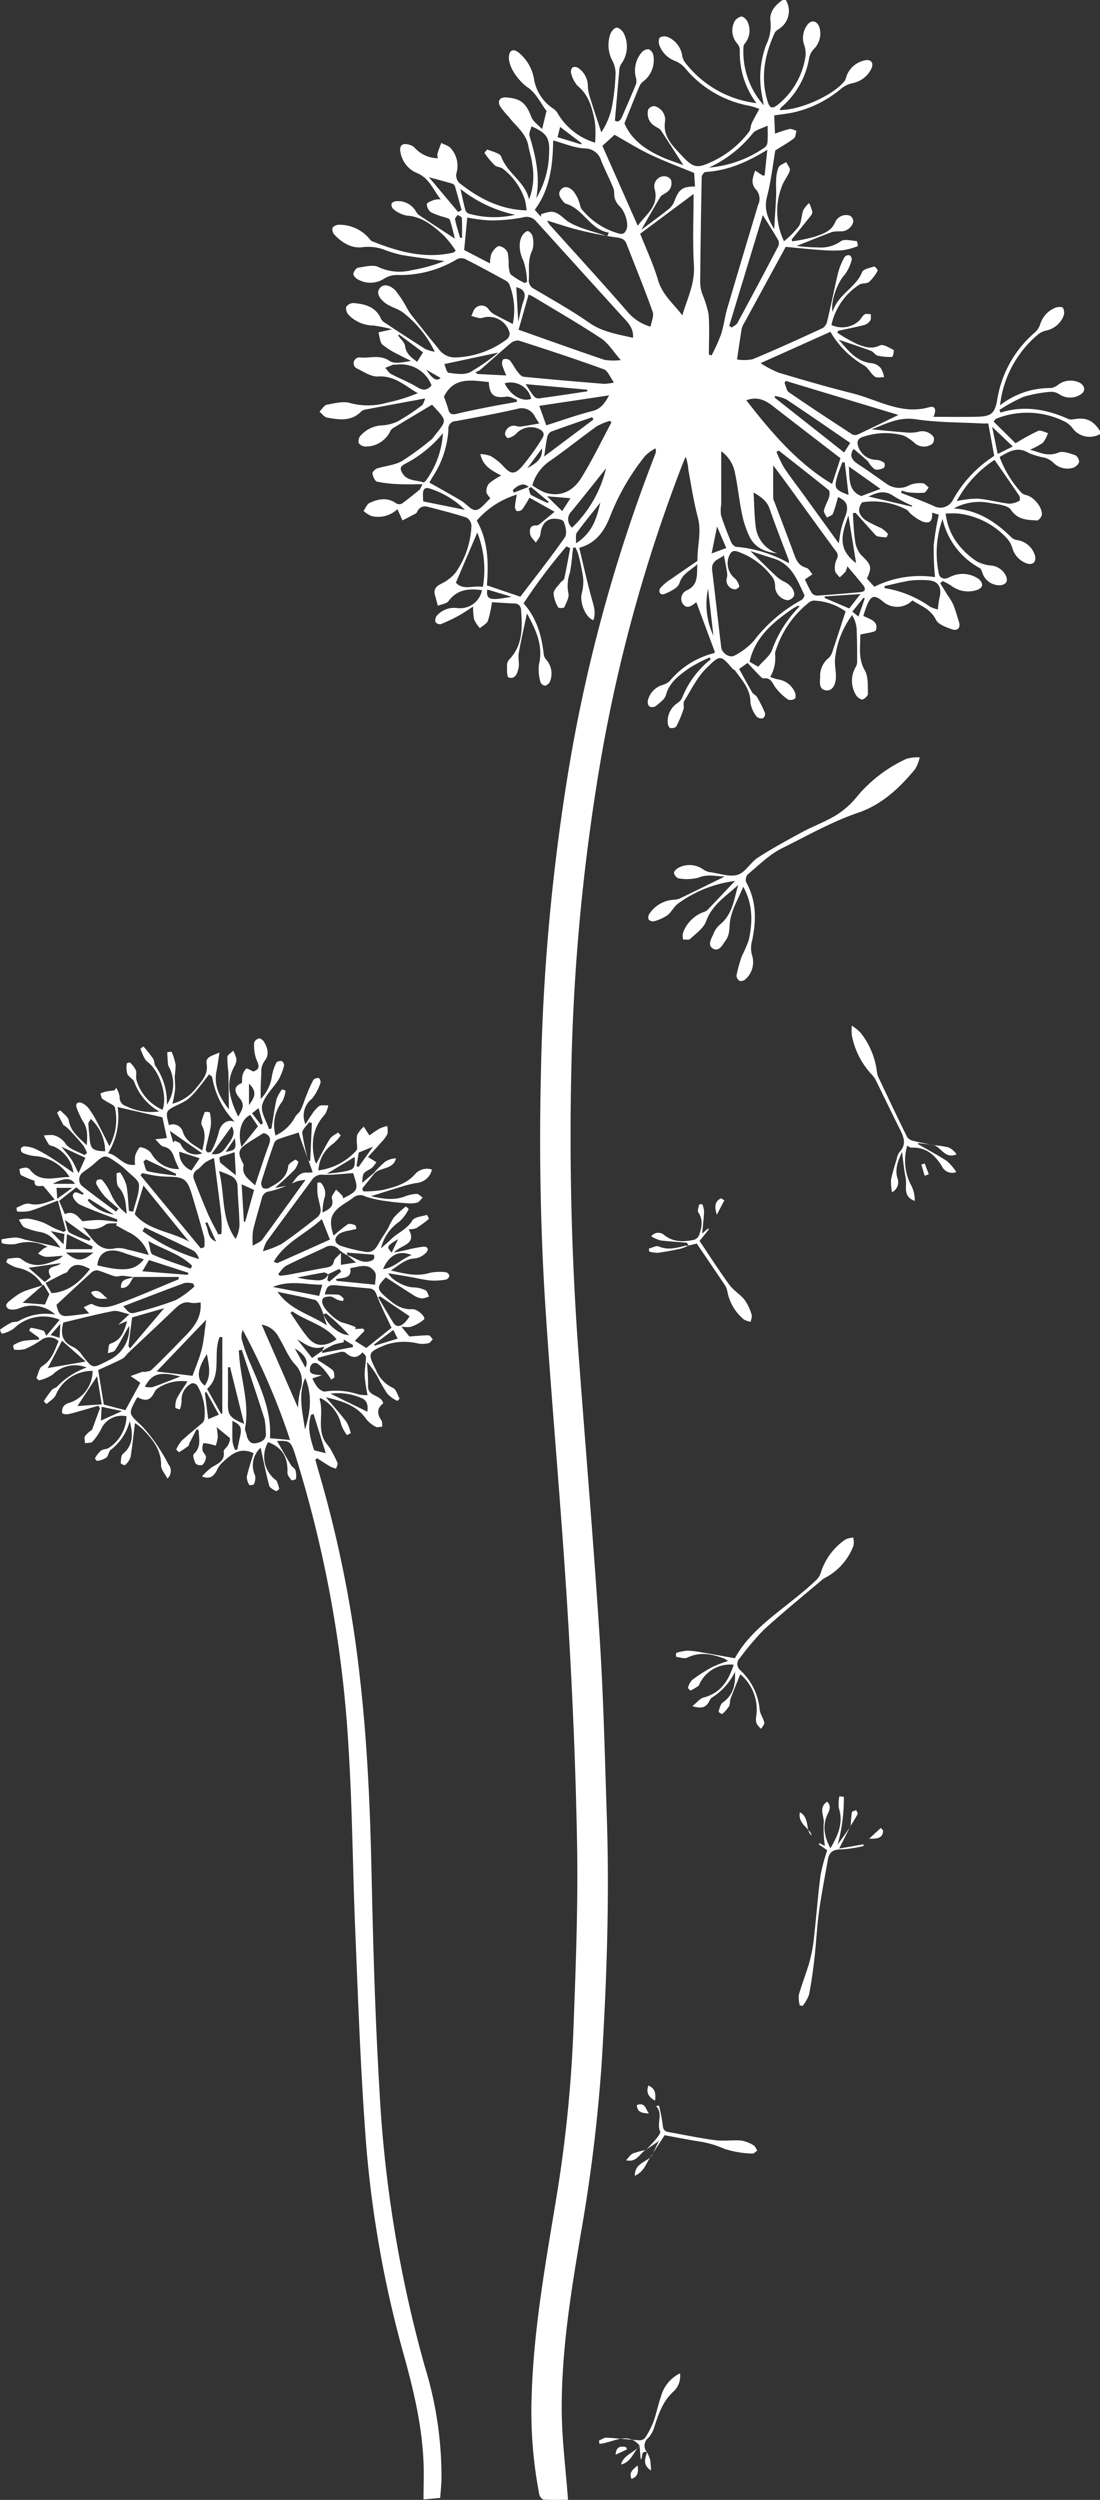 <svg xmlns="http://www.w3.org/2000/svg" width="197.191" height="448" viewBox="0 0 197.191 448">
  <rect x="0" y="0" width="197.191" height="448" fill="#333333" stroke="none"/>
  <g id="bg" transform="translate(-0.056 0.04)">
    <path id="Path_7694" data-name="Path 7694" d="M343.083,77.758a3.807,3.807,0,0,1-4.949-1.108,3.92,3.92,0,0,0-1.447-1.176,15.012,15.012,0,0,0-11.218-.838c-.355.121-.705.248-1.052.389-.073.031-.116.133-.406.485,1.41,1.39,2.84,2.8,3.945,3.889A40.643,40.643,0,0,1,332,77.178c.454-.189,1.165.243,1.76.389a5.389,5.389,0,0,1-.894,1.729,11.777,11.777,0,0,1-2.335,1.252c1.712.457,3.189,1.32,5.1.522.818-.341,2.056.158,3.043.471a1.436,1.436,0,0,1,.663,1.227c-.059.386-.587.821-1.007,1a3.54,3.54,0,0,1-3.612-.9A3.9,3.9,0,0,0,333.244,82a14.625,14.625,0,0,1-2.95-.866c-1.994-1.238-3.519-.262-5.2.725a19.634,19.634,0,0,0,3.948,6.438,2.187,2.187,0,0,0,.981.429c1.32.423,2.747,2.183,2.64,3.491-.031.378-.6,1.035-.88,1.015-1.723-.118-3.39-.056-4.661-1.9-.618-.9-2.521-1-3.88-1.263a9.557,9.557,0,0,0-6.37,1.012c4.261.245,7.513,2.372,10.4,5.248a2.09,2.09,0,0,0,1.1.44,3.916,3.916,0,0,1,3.063,2.761c.265,1.131-.375,1.757-1.483,1.393a4.077,4.077,0,0,1-2.578-2.775,4.529,4.529,0,0,0-.905-1.636,13.988,13.988,0,0,0-8.818-4.523c-.688-.068-1.387-.008-2.228-.008a10.983,10.983,0,0,0,2.893,6.289,13.751,13.751,0,0,0,2.662,2.279,6.583,6.583,0,0,0,2.408.742,3.3,3.3,0,0,1,2.876,1.937c.361.9-.025,1.458-.962,1.607a3.212,3.212,0,0,1-3.223-2.022c-.141-.372-.259-.877-.55-1.052a13.363,13.363,0,0,1-6.661-8.787,17.946,17.946,0,0,0-.671,9.777c.186.908,1.052,1.148,1.963.623a5,5,0,0,1,5.166.333c.942.773.846,1.6-.3,1.985a5,5,0,0,1-4.659-.812,13.907,13.907,0,0,0-1.469-.8l-.457.4c.448.722.9,1.441,1.345,2.163a11.321,11.321,0,0,1,1,1.664c.406,1.024.705,2.092,1.035,3.144s-.33,1.582-1.139,1.317c-1.105-.364-2.572-.877-3.009-1.76-.95-1.912-2.7-2.459-4.207-3.449a3.863,3.863,0,0,1-5.189.279c-1.61-1.373-2.231-1.23-3.012.716-.226.561-.392,1.142-.6,1.771,1.105.6,2.744.9,2.273,2.515-.135.46-1.641.522-2.831.852.1,1.864-.479,4.134.829,6.427.649,1.136.5,2.764.553,4.174.011.344-.564.9-.967,1.01-.29.079-.84-.338-1.1-.674a4.879,4.879,0,0,1-.166-5.062,2.047,2.047,0,0,0,.3-1c0-2.016,0-4.035-.1-6.046a5.594,5.594,0,0,0-.8-2.335,15.9,15.9,0,0,0-3.029,7.558c-.206,1.28.234,2.654.1,3.956-.1.939-.584,2.146-1.791,1.971-1.294-.189-1.038-1.486-1.012-2.422a4.138,4.138,0,0,1,1.6-3.44,2.693,2.693,0,0,0,.668-1.28c.761-2.256,1.489-4.523,2.3-7a10.577,10.577,0,0,0-5.7-1.94,1.645,1.645,0,0,0-.99.443,17.88,17.88,0,0,0-5.823,8.46,1.783,1.783,0,0,0-.135.671,6.752,6.752,0,0,1-.869,4.106,7.716,7.716,0,0,0,1.4.443,3.9,3.9,0,0,1,3.006,2.279c.175.316.209,1,.017,1.156a1.324,1.324,0,0,1-1.241.172,9.826,9.826,0,0,1-2.335-2.284c-.525-.821-.8-1.669-2.011-1.5-.2.028-.479-.231-.663-.417-.767-.781-1.509-1.588-2.239-2.358l-1.506,1.083c.8,1.435,1.543,2.84,2.349,4.21.195.33.668.493.857.823a24.409,24.409,0,0,1,1.444,2.9,1.019,1.019,0,0,1-.4.911,1.261,1.261,0,0,1-1.105-.3,5.368,5.368,0,0,1-1.117-2.49c.025-2.445-1.506-4.027-2.772-5.781-.1-.141-.333-.186-.448-.324-2.169-2.552-2.245-2.476-4.684-.085-1.658,1.627-2.724,3.872-3.973,5.891-.234.378.02,1.032-.135,1.495a20.8,20.8,0,0,1-1.277,3.034c-.13.245-.756.384-1.091.3-.211-.048-.44-.587-.443-.905a3.882,3.882,0,0,1,1.779-3.593,2.482,2.482,0,0,0,.843-1.018,16.443,16.443,0,0,1,5.087-6.8c-.068-.11-.135-.22-.2-.33a27.288,27.288,0,0,0-3.621,1.878c-1.763,1.263-3.576,2.5-4.216,4.856-.214.784-1.153,1.41-1.853,2a1.171,1.171,0,0,1-1.131.037,1.256,1.256,0,0,1-.245-1.12,3.872,3.872,0,0,1,2.611-2.721,2.931,2.931,0,0,0,1.28-.691,15.094,15.094,0,0,1,7.826-4.977.679.679,0,0,0,.3-.192c-1.128-3.034-2.228-5.984-3.328-8.948.068-.034-.065.006-.164.085-.733.6-1.6,1.179-2.281.164a1.632,1.632,0,0,1,.75-2.405c2.05-.953,1.771-2.687,1.861-4.681-1.269,1.182-2.668,1.678-3.212,3.409-.271.86-1.664,1.52-2.685,1.935-.764.31-1.165-.479-.7-1.1a8.107,8.107,0,0,1,1.906-1.585c1.509-1.069,3.046-2.1,4.566-3.15.07-.048.158-.141.155-.212-.048-2.549.756-5.056.068-7.659-.739-2.792-1.176-5.668-1.7-8.516a9.749,9.749,0,0,0-.468-2.38c-.175.392-.367.778-.525,1.179a277.567,277.567,0,0,0-15.118,55.54,374.037,374.037,0,0,0-4.811,50.552,531.967,531.967,0,0,0,1.41,55.859c1.213,16.24,2.586,32.47,3.621,48.719.674,10.581.917,21.192,1.266,31.79.488,14.743-.008,29.466-.917,44.181A292.214,292.214,0,0,1,250,400.359c-1.751,10.369-3.435,20.767-3.407,31.311.014,5.366.725,10.73,1.131,16.277-1.238,0-2.812.048-4.377-.042-.282-.017-.7-.558-.77-.917a78.408,78.408,0,0,1-1.368-17.789c.372-12.191,2.589-24.153,4.549-36.141a242.487,242.487,0,0,0,2.969-30.242c.4-10.787.812-21.59.62-32.377-.248-14.024-.86-28.053-1.723-42.055-1.091-17.7-2.7-35.377-3.88-53.078-.967-14.478-1.215-28.987-.866-43.493a378.366,378.366,0,0,1,4.532-51.288,283.208,283.208,0,0,1,15.973-59.234,1.317,1.317,0,0,0,.006-.979,8.255,8.255,0,0,0-1.81,1.311,41.362,41.362,0,0,0-6.26,10.75c-.987,2.558-2.445,4.91-5.584,5.758.725,3,1.382,5.981,2.188,8.925.369,1.348.869,2.628.344,4.055-1.461-.544-2.479-3.24-2.076-4.822a7.909,7.909,0,0,0,.24-2.8,37.729,37.729,0,0,0-.885-4.261,7.07,7.07,0,0,0-.508-1.167c-.135.023-.271.045-.4.065-.048.378-.1.756-.141,1.131a32.072,32.072,0,0,1-.437,3.339,6.9,6.9,0,0,0-.271,3.663c.206.73-.384,1.72-.739,2.541-.065.147-1,.166-1.077.017a5.615,5.615,0,0,1-.843-2.515c.039-.668.787-1.3,1.246-1.932.2-.274.623-.462.682-.747.392-1.8.711-3.621,1.055-5.434l-.671-.313a99.627,99.627,0,0,0-7.687,10.214c2.38,2.64,3.266,5.852,3.635,9.267a1.972,1.972,0,0,0,.508.917,3.735,3.735,0,0,1,.578,3.838,1.32,1.32,0,0,1-.86.728,1.008,1.008,0,0,1-.807-.584,7.973,7.973,0,0,1-.31-3.119c.857-3.55-.6-6.416-2.138-9.25-.5,2.405-1.052,4.746-1.466,7.109-.155.885.149,1.861-.048,2.73s-.6,2.042-1.779,1.63c-.333-.116-.274-1.54-.271-2.363a1.7,1.7,0,0,1,.516-.979c2.324-2.527,2.222-5.6,2-8.705a1.156,1.156,0,0,0-1.249-1.2c-1.34-.056-2.676-.152-3.976-.228a19.613,19.613,0,0,1-.722,3.333c-.217.541-.95.88-1.449,1.308A6.716,6.716,0,0,1,230.9,111a10.758,10.758,0,0,1-.18-2.341c-.948.6-1.763,1.182-2.634,1.655a29.442,29.442,0,0,1-3.209,1.512,1.006,1.006,0,0,1-.911-.406,1.324,1.324,0,0,1,.237-1.122,4.1,4.1,0,0,1,3.641-1.368,4.005,4.005,0,0,0,4.461-3.209c-2.318-.31-4.422-.175-6,1.954-.361.488-1.263.572-1.918.843-.155-.581-.29-1.165-.468-1.737-.612-1.954,1.2-2.056,2.138-2.831a6.917,6.917,0,0,0,1.5-1.354,15.724,15.724,0,0,0,2.857-8.409,1.858,1.858,0,0,0-.86-1.469c-2.3-.742-4.645-1.342-6.991-1.935a1.484,1.484,0,0,0-1.861.86.706.706,0,0,1-.257.33c-.792.426-1.6.835-2.4,1.246-.29-.654-.584-1.308-.9-2.014a5.014,5.014,0,0,1-4.639,1.235,4.84,4.84,0,0,1-1.438-.922c.358-.493.609-1.215,1.091-1.438,1.568-.725,3.2-1.038,4.788.1a1.07,1.07,0,0,0,.99.034c1.08-.773,2.107-1.622,3.136-2.465.161-.133.226-.378.581-1.01-1.585,0-2.874.051-4.157-.014a23.433,23.433,0,0,1-4-.448c-.386-.087-.73-.905-.832-1.441-.048-.254.454-.8.807-.917,1.481-.479,3.153-.575,4.467-1.32a52.323,52.323,0,0,0,5.409-3.976,1.03,1.03,0,0,0,.178-.217c2.535-3.28,2.7-2.795-.172-5.922-2.38,1.424-4.738,2.826-7.078,4.25a1.549,1.549,0,0,0-.482.635,4.847,4.847,0,0,1-4.453,2.611,1.572,1.572,0,0,1-1.134-.606,1.5,1.5,0,0,1,.265-1.269,5.48,5.48,0,0,1,3.925-1.915,7.591,7.591,0,0,0,2.744-.685,36.937,36.937,0,0,0,4.332-2.857c.372-.276.477-.914.657-1.289-3.691.685-7.121,1.317-10.55,1.963a1.716,1.716,0,0,0-.883.333c-1.791,1.87-4,1.537-6.173,1.139-.5-.093-.9-.7-1.348-1.063.44-.434.826-1.153,1.328-1.246,1.4-.259,2.995-.68,4.264-.268a12.265,12.265,0,0,0,6.492-.087,31.982,31.982,0,0,0,5.541-1.709c-2.287-1.3-4.148-3.178-7.112-2.992-1.28.082-2.656-.883-3.928-1.5a1.047,1.047,0,0,1,.649-1.915c1.751.2,3.528-.584,5.307.615.9.609,2.453.248,3.869.011-.688-.344-1.39-.666-2.061-1.041a15.11,15.11,0,0,1-3.043-1.858c-.5-.468-.513-1.458-.744-2.214.677-.155,1.354-.307,2.448-.558a27.021,27.021,0,0,0-3.336-.671,6.338,6.338,0,0,1-4.416-1.861,1.8,1.8,0,0,1-.482-1.466,1.6,1.6,0,0,1,1.331-.7c2.059.169,3.985.668,4.929,2.848a1.976,1.976,0,0,0,.753.73c2.38,1.568,4.763,3.133,7.174,4.656a7.655,7.655,0,0,0,1.7.5,19.639,19.639,0,0,0-5.547-6.929c-.973-.792-2.363-1.063-3.364-1.833-.809-.623-1.777-1.754-.86-2.744.8-.857,2.056-.2,2.744.547a20.772,20.772,0,0,1,2,3.06,13.186,13.186,0,0,0,.713,1.145c1.624,2.05,3.24,4.109,4.915,6.119a3.593,3.593,0,0,0,2.975,1.653,16.163,16.163,0,0,0,9.393-3.3,1.351,1.351,0,0,0,.451-1.111,3.862,3.862,0,0,0-4.89-2.69c-.578.175-1.323-.2-1.988-.327.279-.525.426-1.269.863-1.528a1.539,1.539,0,0,1,2.245.313,2.891,2.891,0,0,0,.885.84c1.105.618,2.242,1.176,3.449,1.8a12.439,12.439,0,0,0-.651-7.183,1.8,1.8,0,0,0-.821-.7c-2.346-1.277-4.69-2.563-7.073-3.765a1.771,1.771,0,0,0-1.475.051,19.611,19.611,0,0,1-10.454,2.82,4.468,4.468,0,0,0-2.716.73,4.517,4.517,0,0,1-4.577.059c-.367-.169-.84-.691-.809-1,.042-.406.5-1.046.846-1.1,1.224-.178,2.721-.6,3.674-.1a8.9,8.9,0,0,0,5.857.564,30.085,30.085,0,0,0,5.945-1.65c-2.555-.355-5.116-.668-7.659-1.086a24.5,24.5,0,0,1-2.828-.832,8.269,8.269,0,0,0-4.01-.592c-2,.347-3.83-.711-5.231-2.231a1.433,1.433,0,0,1-.33-1.235,1.505,1.505,0,0,1,1.167-.53,7.039,7.039,0,0,1,5.161,2.191c.265.259.471.646.787.773,4.67,1.864,9.424,3.2,14.52,2.025.082-.02.149-.107.451-.338a19.8,19.8,0,0,0-2.087-2.673c-1.926-1.771-3.906-3.463-6.765-3.629a5.5,5.5,0,0,1-2.332-1.159,1.059,1.059,0,0,1-.321-.967c.079-.231.575-.454.885-.451a3.7,3.7,0,0,1,3.446,1.771,2.17,2.17,0,0,0,.589.728c2.118,1.41,4.25,2.792,6.435,4.219-.262-1.021-.53-2.219-.908-3.381-.073-.223-.57-.333-.888-.446a13.661,13.661,0,0,1-2.47-.888,1.9,1.9,0,0,1-.767-1.461c.011-.282.823-.575,1.314-.776a4.368,4.368,0,0,1,1.179-.087c-1.4-1.771-2.067-3.858-4.329-4.749a4.906,4.906,0,0,1-2.874-3.621c-.293-1.266.327-1.819,1.545-1.424a2.039,2.039,0,0,1,.973.533,5.715,5.715,0,0,0,4.182,1.889,2.023,2.023,0,0,1-.1-.776c.192-.668.46-1.311.7-1.966.584.316,1.337.494,1.715.97a4.689,4.689,0,0,1,.993,4.467,1.971,1.971,0,0,0,.5,1.717c3.477,2.747,7.276,4.786,12.087,4.938a14.594,14.594,0,0,0-.262-1.76,11.539,11.539,0,0,0-3.959-5.685c-.4-.338-1.122-.3-1.5-.651a14.633,14.633,0,0,1-1.81-2.177c-.042-.059.443-.663.522-.629.871.369,2.236.629,2.468,1.275,1.06,2.975,4.275,4.481,4.986,7.673a11.877,11.877,0,0,0,.575-6.308c-.116-1.111-.508-2.191-.7-3.3-.4-2.256-2.245-3.525-3.5-5.192a14.633,14.633,0,0,1-1.582-1.932c-.51-1.007.028-1.65,1.134-1.562,2.631.212,3.514,1.015,4.484,3.511.313.8,1.2,1.385,1.923,2.177.3-1.227.51-2.112.725-3,.023-.09.107-.214.073-.259-1.072-1.427-1.9-3.218-3.3-4.168-1.61-1.091-3.663-3.711-3.432-5.716.118-1.021.784-1.306,1.686-.618a7.813,7.813,0,0,1,2.837,5.014,7.887,7.887,0,0,0,3.373,5.042,2.642,2.642,0,0,1,.838.885,11.619,11.619,0,0,0,6.7,5.237,19.538,19.538,0,0,0-.042-3.776c-.485-2.366-1.021-4.732-3.1-6.413a5.385,5.385,0,0,1-1.176-2.332,1.082,1.082,0,0,1,.31-.979,1.1,1.1,0,0,1,.993.118,3.951,3.951,0,0,1,1.715,3.223,6.81,6.81,0,0,0,.313,1.839c.674,2.169,1.4,4.323,2.1,6.466a12.727,12.727,0,0,0,2.022-5.2,38.793,38.793,0,0,0,.541-5.454,5.093,5.093,0,0,0-.6-2.225,5.943,5.943,0,0,1-.324-4.771c.175-.462.691-1.063,1.1-1.1.389-.037.981.488,1.238.914a5.308,5.308,0,0,1-.46,5.657,2.339,2.339,0,0,0-.3,1.142c-.262,2.879-.5,5.761-.776,8.92.338.3.874.245,1.227-.553.888-2.011,1.768-4.024,2.589-6.063a2.362,2.362,0,0,0-.1-1.218,5.051,5.051,0,0,1,1.066-4.354,1.614,1.614,0,0,1,1.286-.587,1.515,1.515,0,0,1,.823,1.12,4.753,4.753,0,0,1-1.774,4.619,2.314,2.314,0,0,0-.728.919c-.931,2.236-1.822,4.489-2.682,6.627,1.272,3,3.827,4.729,6.712,6.035,1.311.592,2.7,1.024,3.849,1.452-1.32-2.053-2.668-4.162-4.041-6.258a2.2,2.2,0,0,0-.657-.485,5.371,5.371,0,0,1-.479-.285,2.626,2.626,0,0,1-1.12-2.944,1.331,1.331,0,0,1,1.08-.609,2.54,2.54,0,0,1,1.957,2.6c-.513,2.854,1.373,4.54,2.972,6.269,2.171,2.343,2.831,2.332,5.722.948a17.675,17.675,0,0,0,6.354-5.231c.3-.392.257-1.035.479-1.512.386-.835.857-1.63,1.359-2.569a12.742,12.742,0,0,0-1.715-.541A19.521,19.521,0,0,1,268.57,12a4.889,4.889,0,0,0-1.777-1.167,4.719,4.719,0,0,1-2.721-2.865c-.133-.389-.11-1.114.127-1.277a1.638,1.638,0,0,1,1.41-.1,4.323,4.323,0,0,1,2.577,3.291,2.7,2.7,0,0,0,.5,1.241A19.023,19.023,0,0,0,281.5,18.448a15.126,15.126,0,0,1-2.975-9.6,1.9,1.9,0,0,0-.465-1.074,3.533,3.533,0,0,1-.5-3.937,1.9,1.9,0,0,1,1.241-.914c.35-.025.908.508,1.091.917a3.632,3.632,0,0,1-.254,3.624c-.172.265-.446.544-.454.821a14.408,14.408,0,0,0,3.635,10.544c-.226-1.294-.443-2.219-.539-3.156a16.885,16.885,0,0,1,.945-7.617,8,8,0,0,0,.8-4.281c-.265-1.619.821-2.9,2.177-3.818h.564A3.784,3.784,0,0,1,285.7,5.03c-.324.245-.756.462-.911.8-1.816,3.948-2.6,8.017-1.286,12.3.389,1.272.84,1.393,1.889.547a13.722,13.722,0,0,0,4.881-8.466,4.54,4.54,0,0,0-.192-2.14,3.869,3.869,0,0,1,.513-3.61c.691-.981,1.689-.826,2.149.265a3.9,3.9,0,0,1-.846,3.914,3.4,3.4,0,0,0-.925,1.582,14.822,14.822,0,0,1-4.955,8.917,2.517,2.517,0,0,0-.369.544c3.674.039,9.616-2.631,11.658-5.206a3.3,3.3,0,0,0,.35-.894,4.408,4.408,0,0,1,3.274-2.806c1.089-.259,1.653.457,1.176,1.481a4.761,4.761,0,0,1-3.319,2.592,5.356,5.356,0,0,0-1.954.871,20.124,20.124,0,0,1-8.976,4.447c-1.043.195-2.1.316-3.173.474.054,1.179.1,2.233.147,3.277a22.194,22.194,0,0,1,2.577-.84c.384-.079.843.2,1.269.319-.144.465-.144,1.12-.457,1.359-1.012.778-2.143,1.4-3.336,2.16-.451,2.609-.761,5.513-1.492,8.308-.626,2.394.324,4.154,1.289,5.8.113-1.881.251-3.9.347-5.925.045-.948-.051-1.9.011-2.845a6.452,6.452,0,0,1,.426-2.293c.206-.44.9-.649,1.373-.962.237.516.781,1.136.651,1.531-.336,1.012-1.122,1.872-1.458,2.885a12.459,12.459,0,0,0,.412,9.78,17.227,17.227,0,0,0,2.662-2.687c.508-.807.448-1.946.792-2.882a5,5,0,0,1,1.055-1.28,11.061,11.061,0,0,1,.567,1.526,1.115,1.115,0,0,1-.29.764c-1.122,1.421-2.27,2.826-3.412,4.233l.1.338a28.813,28.813,0,0,0,4.151-.86c1.4-.5,2.882-.945,3.579-2.637a2.13,2.13,0,0,1,2.645-1.086,1.228,1.228,0,0,1,.57,1.055,2.281,2.281,0,0,1-2.27,1.743,6.886,6.886,0,0,0-1.5.1c-2.171.809-4.315,1.692-6.387,2.515a37.045,37.045,0,0,0,3.948.274,6.1,6.1,0,0,0,3.942-1.1c.612-.482,1.915-.113,2.9-.048a2.342,2.342,0,0,1,.172.911,12.3,12.3,0,0,1-2.716.73,25.355,25.355,0,0,1-3.844-.037c-2.166-.149-4.326-.384-6.359-.567-2.417,4.439-4.884,8.959-7.343,13.482a4,4,0,0,0-.536,1.134c-.3,1.774-.547,3.556-.846,5.561a7.5,7.5,0,0,0,2.823-.051c4.236-1.757,8.409-3.669,12.574-5.595a2.013,2.013,0,0,0,.778-1.272c.539-2.214,1-4.45,1.495-6.675.2-.891.381-1.794.666-2.659a11.063,11.063,0,0,1,.973-2.138.92.92,0,0,1,.843-.288.879.879,0,0,1,.42.761,7.649,7.649,0,0,1-1.3,2.775c-1.131,1.12-2.592,4.732-2.138,6.621.933-3.153,4.154-4.3,5.293-7.14.22-.547,1.39-.747,2.16-1,.13-.042.685.634.632.728a7.648,7.648,0,0,1-1.531,2.03c-.451.364-1.331.178-1.819.522a11.576,11.576,0,0,0-4.949,7.205,4.527,4.527,0,0,0,4.735-.572c.477-.319.725-.976,1.193-1.32.254-.186.75-.042,1.136-.048-.023.389.087.866-.1,1.145a2.041,2.041,0,0,1-1.094.8c-1.554.4-3.13.7-4.7,1.043l-.1.353a28.427,28.427,0,0,0,3.477,1.985c1.3.533,2.625,1.024,4.171.268.564-.276,1.661.44,2.453.826a2.579,2.579,0,0,1-.259,1.244,10.235,10.235,0,0,1-2.625-.234c-.44-.107-.747-.691-1.19-.854-1.968-.725-3.962-1.376-5.806-2.005,1.607,1.712,3.048,4,6.074,4.238a2.518,2.518,0,0,1,1.514.9,4.743,4.743,0,0,1,.561,1.582c-.564-.017-1.286.178-1.661-.1-.725-.533-1.136-1.523-1.887-1.982a16.411,16.411,0,0,1-6.069-6.049L282.244,65.04a18.908,18.908,0,0,0,3.2,1.692c4.394,1.317,8.8,2.6,13.251,3.711,4.532,1.128,8.77,3.928,13.793,2.49,1.018-.29,1.337.381.75,1.726,2.758,0,5.234.042,7.71-.011,2.642-.056,3.3-.55,3.731-3.142a20.072,20.072,0,0,1,6.881-12.092,3.782,3.782,0,0,0,.863-1.489,4.55,4.55,0,0,1,2.735-2.84c.392-.144,1.128-.172,1.28.045a1.705,1.705,0,0,1,.127,1.418,4.268,4.268,0,0,1-3.074,2.637,3.6,3.6,0,0,0-1.452.663,19.341,19.341,0,0,0-6.87,12.755,14.43,14.43,0,0,1,9.078-3.1,2.7,2.7,0,0,0,1.418-.651,3.7,3.7,0,0,1,3.844-.274c1.015.646,1.007,1.616-.076,2.188a3.491,3.491,0,0,1-3.612-.127,2.648,2.648,0,0,0-1.509-.471,23.546,23.546,0,0,0-4.949.911,29.134,29.134,0,0,0-4.3,2.346l.178.474c4.247-1.328,8.271-.6,12.191,1.153a1.456,1.456,0,0,0,.8.068c2.31-.426,3.567.1,4.853,2.061v.564ZM298.931,80.4c-.807,1.134-.389,1.988.812,2.755,1.734,1.111,3.393,2.341,5.09,3.511a3.85,3.85,0,0,0,4.193.2,4.932,4.932,0,0,1,2.315-.293c.364.02.7.491,1.052.759-.285.327-.544.9-.857.933a15.924,15.924,0,0,1-2.859-.079,5.564,5.564,0,0,1-1.108-.324c-.048.135-.1.271-.147.409,1.943.776,3.906,1.5,5.818,2.343a2.51,2.51,0,0,0,3.486-1.074,22.191,22.191,0,0,1,7.4-7.882c-.375-2.053-.719-3.923-1.066-5.809-.4,0-.77.017-1.139,0-3.962-.22-7.969-.164-11.875-.756-3.091-.468-5.409.877-7.919,1.808,2.064.192,4.092.4,6.125.558a7.632,7.632,0,0,0,2.138-.079,2.513,2.513,0,0,1,2.865.891,1.252,1.252,0,0,1-.2,1.207,2.525,2.525,0,0,1-3.015.028c-.158-.087-.268-.259-.42-.364a7.579,7.579,0,0,0-1.754-1.131,12.317,12.317,0,0,0-7.053.172c-1.3.353-1.376,1.026-.962,2.064a3.484,3.484,0,0,0,3.26,2.129,2.689,2.689,0,0,1,1.345.567.939.939,0,0,1-.1.843,2.549,2.549,0,0,1-1.427.338c-.367-.059-.688-.5-.987-.818-.206-.211-.3-.539-.513-.733-.807-.733-1.644-1.43-2.5-2.171ZM233.752,47.173A5.285,5.285,0,0,1,234,45.4c.313-.558.871-1.3,1.373-1.342a2.045,2.045,0,0,1,1.517,1.125,9.013,9.013,0,0,1,.183,2.31c.073.6.1,1.376.468,1.72a13.314,13.314,0,0,0,2.436,1.469l.4-.22a12.827,12.827,0,0,0-.637-3.731c-.711-1.424-1.032-3.412-.11-4.724.214-.3.733-.713.945-.632a1.443,1.443,0,0,1,.8.97,4.634,4.634,0,0,1-.059,2.484c-.863,1.712-.508,3.471-.618,5.22a1.639,1.639,0,0,0,.95,1.681c3.3,1.968,6.683,3.835,9.825,6.038,2.439,1.709,5.178,2.092,7.9,2.733.158-1.864-1.091-2.916-2.143-4.078q-7.61-8.392-15.214-16.793a2.236,2.236,0,0,0-2.439-.694,31.144,31.144,0,0,1-5.843.525,28.117,28.117,0,0,1-4.072-.525c-.189,1.974-.369,3.872-.556,5.835,1.5.773,3.023,1.562,4.647,2.4ZM272.978,63.5c.164.051.327.1.488.155a35.9,35.9,0,0,0,1.686-3.751c.491-1.509.666-3.116,1.111-4.639,1.819-6.2,3.683-12.394,5.539-18.587a2.466,2.466,0,0,0-.465-2.837,2.3,2.3,0,0,1-.539-1.548,6.741,6.741,0,0,1,.493-1.763c.431.29.86.584,1.3.866.056.037.155.006.381.006.149-1.435.3-2.868.482-4.605-3.632,2.236-7.123,3.753-11.069,3.979-.257.014-.685.572-.694.883q-.19,9.42-.274,18.843a7.145,7.145,0,0,0,.33,2.03,20,20,0,0,1,1.173,3.708c.192,2.4.056,4.834.056,7.25ZM242.57,75.852c-.226-.358-.5-.77-.753-1.2a2.656,2.656,0,0,0-3.237-1.407c-3.652.826-7.335,1.514-11.018,2.191a1.3,1.3,0,0,0-1.275,1.461,17.2,17.2,0,0,1-2.857,8.564c-.234.378-.437.773-.556.981,1.974,1.12,3.855,2.149,5.694,3.246.917.547,1.825,1.765,2.625,1.678.919-.1,1.715-1.317,2.6-2.078-.268-.431-.688-.812-.7-1.2a2.224,2.224,0,0,1,.5-1.514,12.752,12.752,0,0,1,2.146-1.393c-1.731-.939-3.257-1.675-3.731-3.849a6.171,6.171,0,0,1,1.819.338,9.731,9.731,0,0,1,2.183,1.72c1.368,1.5,2.03,1.737,3.387.262a42.942,42.942,0,0,0,3.666-5.068c.68-1,.07-1.528-.832-1.875a3.6,3.6,0,0,0-3.892,1.069,3.168,3.168,0,0,1-1.407.7c-.093.028-.471-.44-.5-.705a1.59,1.59,0,0,1,1.9-1.5,2.307,2.307,0,0,0,.871.135c1.089-.149,2.171-.35,3.373-.55Zm33.1,23.637c-.761.688-2.326.852-2.109,2.654.561,4.608,1.072,9.221,1.627,13.829.127,1.055,1.52,1.982,2.4,1.466a12.388,12.388,0,0,0,3.4-2.583,27.162,27.162,0,0,1,8.578-7.369c.271-.138.612-.716.525-.9-1.263-2.662-2.281-5.555-5.533-6.545-1.359-.415-2.7-.866-4.143-1.328,1.6,1.568,3.006,2.981,4.456,4.348a6.4,6.4,0,0,0,1.633,1.159c1.122.519,2.05,1.729,1.692,2.6a1.486,1.486,0,0,1-1.136.708,2.606,2.606,0,0,1-2.214-2.366,1.567,1.567,0,0,0,.011-.279,3.639,3.639,0,0,0-.327-1.249,13.036,13.036,0,0,0-6.275-4.78c-.888-.341-1.286-.09-1.627.682a3.448,3.448,0,0,0,1.057,4.112,3.158,3.158,0,0,1,.745,1.39c.034.1-.42.5-.685.541a1.622,1.622,0,0,1-1.6-1.841,2.9,2.9,0,0,0,.116-1.01c-.161-1.074-.384-2.138-.587-3.232Zm-36.5,7.414c2.671-3.511,5.437-7,7.986-10.643.434-.623.158-2-.22-2.828-.186-.409-1.39-.581-2.081-.482-1.283.183-1.943,1.34-2.076,2.758-.048.522-.533,1-.818,1.506-.355-.491-.911-.945-1.012-1.486-.141-.744-.135-1.684,1.134-1.6a1.169,1.169,0,0,0,.651-.333c.826-.663,1.638-1.342,2.58-2.121-1.39-.781-2.947-1.655-4.5-2.53a20.569,20.569,0,0,1-1.3,2.107,1.165,1.165,0,0,1-.964.29c-.166-.031-.358-.539-.341-.818a20.948,20.948,0,0,1,.341-2.129,15.422,15.422,0,0,0-7.188,4.659c2.087,3.66,2.123,7.682,1.822,11.607l5.99,2.036Zm73.822-15.079c.1,1.557-.417,2.056-1.754,1.588a8.564,8.564,0,0,1-2.05-1.356c-.288-.211-.465-.606-.77-.756a12.886,12.886,0,0,0-7.952-1.331c-1.043,1.34-.482,2.411.57,3.2a23.777,23.777,0,0,0,2.781,1.41,5.177,5.177,0,0,1,1.229,1.018c.071.076-.18.657-.285.657a8.274,8.274,0,0,1-1.619-.2c-.161-.034-.3-.212-.429-.35q-1.734-1.925-3.454-3.855c-.158.031-.316.062-.477.09.121,1.641.149,3.3.406,4.918a4.715,4.715,0,0,0,1.055,2.535c1.841,1.791,2.03,2.149,1.06,4.25.42.468.854.95,1.325,1.472a18.411,18.411,0,0,1,10.888-1.729,52.061,52.061,0,0,1-.24-5.671,50.926,50.926,0,0,1,.917-5.519l-1.2-.369Zm-58.25-49.539c.1-.212.2-.42.3-.632-3.415-.572-4.571-4.295-7.747-5.206a.805.805,0,0,1-.327-.262c-.556-.657-1.2-1.416-.527-2.231.711-.857,1.63-.347,2.219.237a6.367,6.367,0,0,1,1.026,1.892c.2.434.206.993.485,1.348a13,13,0,0,0,6.571,4.351c.883.274,1.207-.073,1.478-.753.412-1.029-.321-3.249-1.23-4.081a3.448,3.448,0,0,1-.88-1.435c-.183-.567-.023-1.258-.242-1.8-.668-1.647-1.486-3.235-2.171-4.876a3.044,3.044,0,0,0-2.995-2.279c-1.858-.093-3.68-.9-5.643-1.424-.056,4.4-.556,8.745-3.3,12.431.446.5.778.88,1.114,1.258.008-.152.017-.3.028-.457a6.742,6.742,0,0,1,1.751-.462c1.461.017,2.242,1.306,3.339,1.923,2.059,1.159,4.481,1.672,6.754,2.453Zm43.048,59.141a3.641,3.641,0,0,1-.338,1.012,10.6,10.6,0,0,1-1.027.984c-.29-.384-.778-.744-.826-1.159a3.6,3.6,0,0,1,.262-2.03,1.246,1.246,0,0,0-.183-1.59c-2.938-4.007-5.846-8.04-8.77-12.058-.843-1.156-1.712-2.3-2.405-3.226,0,1.892-.008,3.9.011,5.911a2.1,2.1,0,0,0,.223.66c1.139,3.023,2.3,6.04,3.412,9.078.44,1.207.84,2.332,2.3,2.713.434.113.73.756,1.089,1.156-.409.279-.821.558-1.354.925.364.736.75,1.636,1.261,2.462a1.257,1.257,0,0,0,.99.431c2.555-.166,5.107-.384,7.659-.612.29-.025.7-.138.815-.344a1.007,1.007,0,0,0-.22-.835c-.905-1.131-1.853-2.231-2.9-3.477Zm-27.557-66.7q-4.628,3.443-9.577,7.121c1.038,2.634,2.349,5.4,3.2,8.3.784,2.673,2.814,4.27,4.36,6.334.88-2.995,2.27-5.7,2.081-8.908-.254-4.286-.062-8.6-.062-12.848Zm-26.263,4.76a6.519,6.519,0,0,0,.406.691c4.639,5.163,9.334,10.279,13.891,15.516a8.493,8.493,0,0,0,4.255,2.814c.147-.9.646-1.923.378-2.676-1.461-4.1-3.113-8.13-4.693-12.188-.307-.787-.838-1-1.692-1.117-2.262-.313-4.506-.776-6.729-1.311-1.867-.451-3.686-1.086-5.815-1.729Zm16.249.931c1.562-2.146,3.934-3.587,2.989-6.737a1.818,1.818,0,0,1,1.61-2.135,1.528,1.528,0,0,1,1.331.575,1.955,1.955,0,0,1-.908,2.417c-.327.248-.781.406-.976.73-1.122,1.858-2.185,3.756-3.409,5.885,1.641-1.232,3.175-2.346,4.661-3.519a3.563,3.563,0,0,0,1.173-1.365c.894-2.386,1.444-2.865,3.8-2.893-.059-.964-.121-1.926-.152-2.414-2.854-1.184-5.434-2.132-7.9-3.314-2.217-1.06-4.309-2.377-6.37-3.533-.939.854-1.59,1.444-2.183,1.98,2.1,4.74,4.16,9.4,6.339,14.328Zm-23.553,26.83a14.788,14.788,0,0,1-.742-1.9c-.079-.313.028-.925.206-.99a1.243,1.243,0,0,1,1.12.144c.539.615.891,1.393,1.4,2.047.293.381.711.891,1.114.931,4.8.474,9.613.883,14.424,1.272a9.268,9.268,0,0,0,1.774-.243c-.716-.976-1.1-2.107-1.8-2.363-5.053-1.833-10.166-3.514-15.284-5.161a2.054,2.054,0,0,0-1.52.558c-1.827,1.534-3.584,3.147-5.386,4.712a3.409,3.409,0,0,1-.829.395l.313.333c1.717.087,3.435.175,5.217.262Zm50.636,33.64a2.658,2.658,0,0,0,0-.522c-1.151-3.068-2.366-6.117-3.432-9.213-.468-1.356-1.407-2.081-2.885-2.93.138,2.3.138,4.346.417,6.353a5.745,5.745,0,0,0,3.841,4.549c-2.129-.2-3.971-.984-4.952-2.93a17.41,17.41,0,0,1-1.4-4.236c-.5-2.383-.722-4.819-1.227-7.2a6.143,6.143,0,0,0-2.476-3.931c0,3.325.006,6.407,0,9.487a6.891,6.891,0,0,0-.051,1.918c.513,1.653,1.153,3.268,1.819,4.865.152.367.6.838.933.863a22.764,22.764,0,0,1,9.416,2.924Zm-30.115-36.4c-1.362-1.537-2.233-3.029-3.528-3.883-3.942-2.606-8.045-4.969-12.089-7.419-.293-.178-.615-.31-.908-.457-.64,2.259-1.252,4.413-1.8,6.325,5.11,1.8,10.245,3.652,15.414,5.4a10.547,10.547,0,0,0,2.9.037Zm22.5,7.205c4.447,5.713,9.083,11.21,15.378,15,.479-1.475.953-2.933,1.5-4.614-4.007-3.088-8.088-6.212-12.146-9.368-1.385-1.077-2.831-1.737-4.729-1.018ZM241.32,86.938a12.7,12.7,0,0,0,2.171,1.255c2.544.869,4.958.076,6.624-2.611,1.98-3.189,3.607-6.6,5.386-9.907l-.254-.3a11.061,11.061,0,0,0-2.372.979c-2.857,2.05-5.589,4.272-8.48,6.269a7.884,7.884,0,0,0-3.077,4.323Zm45.436-18.719c-.073.121-.144.243-.217.364.254.572.347,1.376.787,1.678,3.742,2.572,7.538,5.062,11.342,7.544a1.226,1.226,0,0,0,1.007.02c2.493-1.167,4.963-2.383,7.276-3.505l-20.194-6.1Zm-10.135-9.876.462.321c.344-.271.818-.474,1.01-.826q3.672-6.785,7.253-13.615a1.429,1.429,0,0,0,.1-1.148c-.866-1.523-1.819-2.992-2.8-4.563-2.019,6.647-4.021,13.24-6.024,19.836Zm8.9,22.371c-.144.065-.285.13-.429.2a21.148,21.148,0,0,0,1.323,2.795c1.108,1.678,2.349,3.271,3.531,4.9,2.05,2.831,4.095,5.665,6.317,8.739.166-1.055.234-1.791.409-2.5a17.859,17.859,0,0,1,.728-2.27c.733-1.881.338-2.862-1.286-3.533a28.175,28.175,0,0,1-.894,2.967c-.135.327-.711.474-1.086.7-.192-.429-.609-.908-.527-1.275.186-.84.674-1.61.925-2.442.113-.378.127-1.041-.1-1.224-2.941-2.386-5.933-4.712-8.911-7.05Zm31.883,9.049a18.4,18.4,0,0,1,3.728-.446c1.9.149,3.756.685,5.651.914a4.077,4.077,0,0,0,1.878-.53c.1-.042.1-.666-.045-.888-1.447-2.152-2.936-4.278-4.433-6.441A20.219,20.219,0,0,0,317.407,89.763Zm-83.87-21.339c-3.125-.3-6.272-.984-8.057,2.631a22.9,22.9,0,0,1,.778,2.242c.228.917.705,1.024,1.543.818,1.858-.454,3.739-.829,5.615-1.2,1.706-.338,3.418-.629,5.127-.942l.034-.378c-.629-.2-1.3-.64-1.884-.553-2.2.336-3.065-.293-3.161-2.62Zm10.287,7.761c2.837-.9,5.51-1.867,8.257-2.558,1.447-.364,2.138-1.23,3.009-2.814l-12.515,1.875C243.021,73.932,243.424,75.065,243.825,76.185ZM232.46,105.141a18.086,18.086,0,0,0-1-9.746c-1.258,2.947-2.53,5.919-3.835,8.982C228.9,105.82,230.717,104.825,232.46,105.141ZM225.3,77.589a21.631,21.631,0,0,1-6.875,5.544c-.753.412-.9.823-.378,1.655.9,1.438,2.445,1.145,3.7,1.613.118.045.417-.183.527-.355A16,16,0,0,0,225.3,77.589Zm88.732,31.593a17.972,17.972,0,0,1,.262-1.991c.547-2.064-.237-3.223-2.284-3.26a17.074,17.074,0,0,0-2.944.073c-1.554.245-3.082.654-4.622.993.02.121.037.24.056.361a19.469,19.469,0,0,1,8.116,3.322,6.583,6.583,0,0,0,1.418.5Zm-32.221,10.262c.928-1.074,2.03-1.878,2.476-2.955a21.311,21.311,0,0,1,4.98-7.888c-.231-.034-.341-.087-.4-.054a11.3,11.3,0,0,0-1.086.64c-3.392,2.383-6.523,4.983-7.515,9.362l1.548.9ZM242.025,35.492a16.093,16.093,0,0,0,2.293-7.82c.195-2.938-.316-3.844-3.147-5.073-.133.584-.491,1.215-.347,1.695,1.094,3.655,1.949,7.321,1.2,11.2Zm41.482-13.02c-1.066.527-2.115.733-2.656,1.371A21.444,21.444,0,0,1,272.967,30a20.585,20.585,0,0,0,10.1-3.672,1.356,1.356,0,0,0,.423-.953c.059-.88.02-1.768.02-2.9Zm14.805,56.86c-3.909-2.676-7.628-5.257-11.4-7.763a7.75,7.75,0,0,0-2.092-.651c-.011.1-.023.206-.037.31,4.126,3.257,8.249,6.514,12.439,9.822.431-.685.8-1.266,1.086-1.717ZM223.261,69.016a5.9,5.9,0,0,0-6.339-3.7,2.421,2.421,0,0,0-.556.008c-.474.161-.931.367-1.4.556.347.378.629.883,1.055,1.111,1.517.812,3.144,1.427,4.608,2.318,1.057.643,1.836.682,2.628-.288Zm31.285,14.87c-2.067,2.58-4.114,5.178-6.21,7.735a1.947,1.947,0,0,0,.113,2.9,21.637,21.637,0,0,0,6.094-10.637Zm-11.094-2.121c3.026-2.267,5.93-4.444,8.832-6.621l-.22-.42c-2.462.854-4.932,1.689-7.377,2.594a1.407,1.407,0,0,0-.68.931C243.774,79.34,243.65,80.457,243.452,81.766ZM238.244,38.45a23.914,23.914,0,0,1-9.805-4.63c.33,1.452.572,2.634.883,3.793a1.022,1.022,0,0,0,.6.626,16.555,16.555,0,0,0,8.319.211ZM235.232,63.14c-3.243.694-6.379,1.362-9.687,2.067.206.446.415,1.506.77,1.557,1.266.183,2.778.42,3.838-.093a36.678,36.678,0,0,0,5.076-3.531Zm4.9,5.668c.587.883.984,1.568,1.475,2.174a1.168,1.168,0,0,0,.9.378c2.893-.392,5.781-.835,8.669-1.266,0-.1,0-.2-.006-.3-3.6-.324-7.2-.649-11.04-.993Zm57.934,14.743c.15,2.3-.116,4.368,2.236,5.307l3.44-1.283-5.677-4.027Zm-68.817,7.78a15.818,15.818,0,0,0-5.956-3.708c-1.2-.451-1.6-.161-1.576,1.142.006.406.037.812.048,1.049l7.484,1.517Zm-6.458-59.609c1.681,2,3.455,4.112,5.228,6.224.209-.11.417-.22.626-.333-.4-1.447-.781-2.9-1.207-4.334a.806.806,0,0,0-.5-.417c-1.359-.395-2.727-.756-4.143-1.139Zm76.577,69.152c-.482-2.972-.922-5.7-1.379-8.528C296.982,95.293,295.73,98.178,299.37,100.874Zm-45.856-10.84c-1.416,1.788-2.871,3.548-4.213,5.389-.262.358-.1,1.029-.147,1.9C252.107,95.46,252.888,92.786,253.514,90.034Zm40.219,16.81c.008.1.014.192.023.288l4.38,1.872,2.013-2.592c-2.422.164-4.419.3-6.416.431ZM236.36,68.655c1.117,2.208,3.133,3.376,4.78,2.775A3.808,3.808,0,0,0,236.36,68.655Zm61.66,20.008c-.237-1.994-.462-3.909-.691-5.823-.141-.014-.282-.031-.426-.045-.293.807-.629,1.6-.874,2.425-.66,2.217-.5,2.482,1.988,3.443Zm26.728-7.349c1.086-.536,1.9-.942,2.713-1.342-1.17-1.111-2.273-2.16-3.706-3.519.369,1.81.66,3.232.993,4.859ZM217.429,59.9c-.048.068-.1.133-.147.2.431.626,1.148,1.215,1.235,1.887.192,1.461,1.21,2.073,2.16,2.82l1.06-1.7c-1.449-1.077-2.879-2.143-4.309-3.206Zm91.952,30.857.045-.169a26.416,26.416,0,0,1-3.333-1.731c-1.734-1.23-3.218-.5-4.506.085,2.482.578,5.135,1.2,7.792,1.816ZM276.094,98.17c-.525-1.224-1.018-2.38-1.65-3.858-.369,1.81-.66,3.249-.981,4.833l2.634-.976Zm-29.41-6.619c.485-.759.987-1.545,1.472-2.307l-4.193-.347C244.879,89.791,245.759,90.652,246.684,91.551ZM273.79,113.9q-.482-4.217-.967-8.432A13.486,13.486,0,0,0,273.79,113.9ZM238.45,51.425c.116,2.025.226,3.962.353,6.19.352-1.418.561-2.634.967-3.779C240.269,52.426,239.716,51.749,238.45,51.425Zm7.4-26.886c1.472.454,2.857.88,4.241,1.308.023-.073.045-.147.065-.22l-3.847-2.922c-.147.589-.271,1.08-.46,1.836Zm-12.591,81.07c-.364,2.166,1.12,1.839,4.363,1.3Zm-4.89-63.036h.358c0-1.179.037-2.363-.034-3.542-.011-.2-.485-.378-.744-.567-.172.268-.53.575-.482.792.243,1.117.592,2.211.905,3.314ZM244.1,90.11c.056-.07.11-.144.166-.214q-1.578-1.324-3.158-2.645l-.443.248c.149.4.18,1,.471,1.176a32.652,32.652,0,0,0,2.967,1.433Zm55.69,20.355c.414-1.193.775-2.231,1.134-3.266-.076-.039-.155-.076-.231-.116-.654.812-1.308,1.622-2,2.482.417.341.694.57,1.1.9ZM237.832,87.784c.056.152.116.3.172.457.852-.327,1.7-.654,2.659-1.021Q239.507,86.134,237.832,87.784Zm5.22-7.467c-.854,1.159-1.624,2.205-2.623,3.559C242.009,82.95,243.213,82.223,243.052,80.316ZM224.874,67.688l-2.541-1.466Q223.924,68.718,224.874,67.688Z" transform="translate(-145.843)" fill="#fff"/>
    <path id="Path_7695" data-name="Path 7695" d="M67.159,684.079q-1.083,1.341-2.169,2.679c.062.172.121.344.183.516a20.008,20.008,0,0,0,3.6-.268c2.07-.522,4.154-1.063,5.682-2.811a2.824,2.824,0,0,1,3.032-.829,3.108,3.108,0,0,1-2.812,2.414,19.354,19.354,0,0,0-2.792.7c-1.686.5-3.361,1.043-5.31,1.653,2.14.493,4.052.8,6.04.056a6.863,6.863,0,0,1,2.14-.463c.35-.011.716.429,1.074.663-.316.3-.584.753-.962.883a4.314,4.314,0,0,1-1.664.135c-1.227-.079-2.459-.172-3.674-.361a20.385,20.385,0,0,1-3.954-.849,1.938,1.938,0,0,0-2.163.178c-.547.437-1.162.79-1.748,1.182-2.329,1.565-2.744,2.823-1.8,5.646a29,29,0,0,1,2.524-2.028c.293-.189.885,0,1.3.133.155.051.195.448.288.688-.412.1-.829.18-1.238.29a5.46,5.46,0,0,0-1.782.539c-1.12.818-1.029,1.774.265,2.233a29.514,29.514,0,0,0,4.32,1.049c1.2.234,1.867-.5,2.4-1.492.508-.948,1.151-1.819,1.695-2.744a13.367,13.367,0,0,1,1.018-1.909,17.559,17.559,0,0,1,2.16-1.977,2.247,2.247,0,0,1,.508.46,7.627,7.627,0,0,1-1.661,2.242,8.125,8.125,0,0,0-3.314,4.805c.773-.694,1.345-1.179,1.884-1.7,1.184-1.148,2.809-1.732,3.737-3.291.378-.637,1.692-.728,2.6-1.012a1.974,1.974,0,0,1,.372.711,18.127,18.127,0,0,1-2.29,1.678,3.7,3.7,0,0,1-1.345.18c1.588,2.812-1.379,2.735-2.6,4.185,1.01-.214,1.664-.352,2.318-.488a21.544,21.544,0,0,1,2.958-.567c.852-.051.967.615.431,1.1a3.441,3.441,0,0,1-1.92,1c-1.712.048-2.783,1.136-4.374,2.157,2.546.6,4.69,1.136,7,.429a8.881,8.881,0,0,1,2.888-.107.873.873,0,0,1,.6.618.9.9,0,0,1-.553.685,11.456,11.456,0,0,1-2.752.18c-1.311-.124-2.6-.448-3.9-.674-1.224-.214-2.448-.415-3.734-.632.544,1.244,3.119,2.549,4.535,2.538a5.132,5.132,0,0,1,2.123.51c.319.147.437.722.646,1.1a3.7,3.7,0,0,1-1.255.372,3.285,3.285,0,0,1-1.433-.524c-1.712-1.066-3.392-2.183-5.053-3.26-1.627,1.65-1.672,2.081-.073,3.471,1.362,1.184,2.744,2.369,4.794,2.236.987-.062,2.5,1.452,2.121,1.83a6.939,6.939,0,0,1-2.42,1.339A4.783,4.783,0,0,1,72,711.492c.666.826,1.145,1.424,1.444,1.791,1.255-.09,2.355-.214,3.455-.209.248,0,.5.457.742.705-.254.242-.474.632-.767.7a4.76,4.76,0,0,1-1.785.073,10.534,10.534,0,0,0-5.86.211c-3.359,1.356-3.243,1.548-1.763,4.552A6.107,6.107,0,0,0,70.5,722.5c.567.245.823,1.23,1.179,1.9.028.054-.384.44-.429.412a6.318,6.318,0,0,1-1.737-1.249,26.2,26.2,0,0,1-1.658-2.84,15,15,0,0,0-2.028-2.879,42.3,42.3,0,0,1,.209,4.3c-.093,1.977,2.374,1.512,2.716,3.127-1.139.838-1.134,1.858-.338,3.017.2.285.124.756.175,1.142-.395.023-.874.2-1.162.034a5.2,5.2,0,0,1-1.717-1.379c-1.684-2.437-4.2-3.2-7.225-3.911,1.407,1.669,2.617,3,3.691,4.43a7.61,7.61,0,0,1,.756,2.011l-.682.33a7.287,7.287,0,0,1-1.021-1.861,7.2,7.2,0,0,0-3.694-4.757c-.141.1-.206.141-.2.152.835,2.566-.567,5.462,1.17,7.89a11.093,11.093,0,0,1,.739.987,23.991,23.991,0,0,1,1.314,2.589c.107.26-.161.668-.254,1.01a5.294,5.294,0,0,1-.981-.336c-.826-.482-1.622-1.012-2.431-1.526-.1.093-.2.186-.3.282.257.922.5,1.844.776,2.761a213.779,213.779,0,0,1,7.276,36.953c1.294,11.486,1.771,23.008,2.022,34.559.282,12.995.651,26,1.43,38.97a226.867,226.867,0,0,0,8.136,49.336,66.717,66.717,0,0,1,2.964,20.121c-.025,1.072-.144,2.14-.228,3.342-1.035.093-1.988.18-2.992.273,0-2.459.1-4.791-.017-7.112-.333-6.793-1.985-13.356-3.81-19.859a199.522,199.522,0,0,1-6.681-39.768c-.84-11.79-1.246-23.615-1.737-35.428-.448-10.784-.508-21.59-1.182-32.357a216.573,216.573,0,0,0-9.591-52.754c-.753-2.352-.97-2.5-3.246-2.411.778,1.354,1.619,2.851,2.5,4.323.206.341.682.556.8.905a3.767,3.767,0,0,1,.107,1.571c-.011.113-.733.319-.809.226-.321-.4-.75-.908-.73-1.359.127-2.744-.956-4.526-3.469-5.454a5.245,5.245,0,0,0,1.218,6.666c.11.087.265.161.313.276a7.157,7.157,0,0,1,.468,1.413c.02.113-.5.477-.587.423-.451-.274-1.105-.578-1.215-1-.6-2.293-1.058-4.625-1.528-6.779a4.275,4.275,0,0,0-.993,4.986,2.65,2.65,0,0,1-.212,1.557c-.042.13-.773.214-.815.133a2.658,2.658,0,0,1-.462-1.478c.316-1.43.8-2.82,1.221-4.213-2.583-1.238-4.176.364-5.784,1.839a4.582,4.582,0,0,0-.818,1.249c-.513.962-1.148,1.667-2.656,1.072a12.131,12.131,0,0,1,1.678-1.582c1.094-.708,2.476-1.083,2.219-2.874-.045-.324.527-.711.744-1.105.279-.513.485-1.063.313-1.362-.728-.6-1.458-1.19-2.332-1.906a10.532,10.532,0,0,1,.212,1.779,7.423,7.423,0,0,1-.364,1.523c-.415-.107-.829-.237-1.249-.319-.333-.065-.942-.166-.973-.085a2.308,2.308,0,0,0-.144,1.258c.1.429.618.809.609,1.2a2.106,2.106,0,0,1-.623,1.4,1.247,1.247,0,0,1-1.2-.206c-.288-.513-.6-1.523-.358-1.734,1.4-1.255.925-2.783.871-4.264l-.358-.2c-.446.866-.894,1.732-1.334,2.6-.062.124-.037.327-.127.395A16.226,16.226,0,0,1,32.177,734c-.065.037-.541-.417-.508-.482a5.486,5.486,0,0,1,.979-1.585c1.213-1.125,2.524-2.149,3.768-3.243a1.232,1.232,0,0,0,.29-.742,9.551,9.551,0,0,0-1.32-5.936,1.077,1.077,0,0,0-.976-.336,3.291,3.291,0,0,0-1.8,3.184,4.881,4.881,0,0,1-.324,1.5c-.276-.107-.792-.217-.79-.321a3.748,3.748,0,0,1,.257-1.655c.547-1.035,1.241-1.994,1.92-3.054a7.762,7.762,0,0,0-5.313,1.215,1.722,1.722,0,0,0-.609.711c-.716,1.458-1.526,1.717-3.023.908a2.361,2.361,0,0,0-.257.324c-1.452,2.719-1.354,2.614.914,4.729a27.194,27.194,0,0,1,3.319,4.292,24.959,24.959,0,0,1,1.5,2.617,1.884,1.884,0,0,1-.13,2.623c-.457-.9-1.153-1.63-1.142-2.349.048-2.865-1.59-4.774-3.4-6.621a10.834,10.834,0,0,0-1.283-.981c-.259,2.09-.46,4.131-.8,6.148a3.223,3.223,0,0,1-1,1.387c-.065.068-.756-.248-.747-.352.045-.567.028-1.348.381-1.647,1.957-1.655,1.8-3.691,1.23-5.894A9.459,9.459,0,0,1,19.9,733.6c-.389.316-.409,1.086-.8,1.4a4.083,4.083,0,0,1-1.633.575c-.087.023-.412-.414-.375-.474a5.131,5.131,0,0,1,1.063-1.37c.384-.29,1.035-.217,1.424-.5a6.957,6.957,0,0,0,3.156-5.657,4.057,4.057,0,0,0-4.487,2.163,9.927,9.927,0,0,1-1.607,2.38c-.251.276-.891.2-1.354.288-.008-.431-.172-.953.014-1.272a5.749,5.749,0,0,1,1.266-1.148c.429-1.176.919-2.513,1.407-3.849-.1-.149-.2-.3-.3-.448-1.156.336-2.31.674-3.469,1a17.7,17.7,0,0,1-2.028.524c-.321.051-.942-.07-.973-.217a1.66,1.66,0,0,1,.212-1.134,1.722,1.722,0,0,1,.888-.64,6.039,6.039,0,0,0,4.354-5.781,7.078,7.078,0,0,0-6.571,4.253c-.251.677-1.08,1.142-1.669,1.678-.011.011-.527-.454-.5-.5a19.343,19.343,0,0,1,1.441-2.025c.22-.262.666-.324.914-.573a13.933,13.933,0,0,1,5.324-3.435,5.667,5.667,0,0,0-6.1,1.272,7.665,7.665,0,0,1-2.465,1.041c-.152-.138-.307-.274-.46-.412.338-.736.479-1.8,1.055-2.152,1.734-1.072,2.208-2.8,2.93-4.473a2.4,2.4,0,0,0-3.119-.206,15.664,15.664,0,0,1-2.854,1.6,4.993,4.993,0,0,1-1.985.127,1.5,1.5,0,0,1-.158-.8,6.55,6.55,0,0,1,1.853-.776,23.6,23.6,0,0,1,2.764-.206c-.008-.118-.02-.234-.028-.353-.037-.028-.073-.059-.11-.087-.55-.392-1.1-.781-1.633-1.2-.017-.014.245-.513.327-.5a15.062,15.062,0,0,1,2.233.536c.195.065.276.46.519.905.956-1.151,1.661-2,2.391-2.871a7.574,7.574,0,0,0-8.2,1.545,5.446,5.446,0,0,1-2.18.956,2.76,2.76,0,0,1-.321-.719A14.1,14.1,0,0,1,2.068,710.8c.392-.195.945-.076,1.328-.279a9.627,9.627,0,0,1,6.576-1.165,6.076,6.076,0,0,0-6.582-1.077,3.236,3.236,0,0,1-1.616.133.913.913,0,0,1-.609-.635c-.025-.24.243-.572.468-.761a16.251,16.251,0,0,1,1.816-1.356,7.329,7.329,0,0,1,1.512-.691c.852-.3,1.723-.536,2.735-.846a6.6,6.6,0,0,0-4.656-3.192,6.386,6.386,0,0,1-1.853-.95c-.025-.014.183-.637.3-.646.8-.054,1.878-.347,2.374.051,2.3,1.847,4.478.964,6.706.031a3.954,3.954,0,0,0,.776-.609c-1.136.079-2.154.22-3.17.186A3.833,3.833,0,0,1,6.87,698.4c.35-.307.685-.637,1.058-.917a2.738,2.738,0,0,1,.654-.265,7.4,7.4,0,0,0-5.688-.51,6.281,6.281,0,0,1-2.507-.149,2.282,2.282,0,0,1-.056-.688,17.342,17.342,0,0,1,2.631-.336,7.494,7.494,0,0,1,1.582.392c1.72.384,3.443.75,5.163,1.131.3.068.6.166,1.173.327-.99-1.455-1.932-2.465-3.463-2.795a13.888,13.888,0,0,1-2.933-.838c-.468-.217-.711-.911-1.058-1.39a6.172,6.172,0,0,1,1.641-.212,13.377,13.377,0,0,1,2.637.682c.685.248,1.3.68,1.968.99.575.268,1.176.479,1.768.719.141-.076.282-.149.42-.226-.457-1.712-.911-3.423-1.438-5.395-1.841.7-3.4,1.365-5.014,1.861a7.488,7.488,0,0,1-2.281.09,1.7,1.7,0,0,1-.1-.685c.753-.288,1.616-.866,2.281-.7,1.712.44,3.082-.262,4.557-.742l-2.013-2.417c-.5-.133-1.737.392-1.6-.945a18.311,18.311,0,0,1-2.4-1.01c-.243-.141-.226-.725-.327-1.105a5.122,5.122,0,0,1,1.134-.254,1.068,1.068,0,0,1,.742.355c2,2.56,4.58,1.277,7.132,1.348a8.012,8.012,0,0,0-6.269-3.776,6.276,6.276,0,0,1-2.214-.612.78.78,0,0,1-.251-.711.766.766,0,0,1,.609-.42,5.949,5.949,0,0,1,1.872.409,25.789,25.789,0,0,1,2.989,1.664c1.365.869,2.685,1.81,3.956,2.679A6.093,6.093,0,0,0,9.7,679.228c-.31-.09-.722-.144-.888-.364a12.037,12.037,0,0,1-.891-1.61,10.2,10.2,0,0,1,1.6-.073,3.655,3.655,0,0,1,2.374,1.681c.776.917,2.186,1.3,3.319,1.912.147-.121.29-.243.437-.361a6.466,6.466,0,0,0-.646-1.339c-.761-.945-1.593-1.836-2.417-2.733a9.335,9.335,0,0,0-.9-.8c-.068-.059-.209-.059-.245-.124-.4-.742-.8-1.489-1.145-2.253a1.953,1.953,0,0,1,.572-.4c.553.581,1.4,1.139,1.52,1.819.338,1.957,1.717,2.969,3.218,4.427.113-1.647.186-2.874-.558-4.067a15.417,15.417,0,0,1-1.241-2.625c-.3-.778.2-1.139.854-.908a3.21,3.21,0,0,1,1.368,1.1,17.112,17.112,0,0,1,1.416,2.315c.756,1.421,1.464,2.865,2.219,4.349a9.958,9.958,0,0,0,.99-6.937c-.059-.273-.491-.491-.784-.68a11.641,11.641,0,0,1-1.435-.849c-.234-.2-.265-.646-.389-.979a7.634,7.634,0,0,1,.964-.33c.519-.107,1.049-.161,1.574-.237.1-.147.209-.3.31-.443a4.583,4.583,0,0,1,.609,1.6,1.583,1.583,0,0,0,1.151,1.675,10.21,10.21,0,0,0,5.95.956,9.963,9.963,0,0,1-4.484-5.3c-.234-.553-1-.874-1.241-1.427a4.611,4.611,0,0,1-.1-1.867c0-.068.513-.234.581-.161a4.405,4.405,0,0,1,1.052,1.39c.186.536-.073,1.227.113,1.763a8.387,8.387,0,0,0,4.673,5.31c.936-2.614-.558-6.977-2.693-8.59-.651-.491-.9-1.523-1.289-2.327a2.474,2.474,0,0,1,.564-.426,23.015,23.015,0,0,1,1.731,2.194c.234.355.161.914.389,1.277a11.416,11.416,0,0,1,2.067,6.946,6.581,6.581,0,0,0,.313-6.886c-.028-.039-.082-.07-.087-.11-.068-.792-.138-1.585-.152-2.377a2.158,2.158,0,0,1,.776-.1,10.3,10.3,0,0,1,.713,2.29,14.051,14.051,0,0,1-.147,2.013c-.014.84.116,1.689.051,2.527a21.89,21.89,0,0,1-.471,2.476,7.984,7.984,0,0,0,4.3-2.862c1-1.244,2.16-2.4,1.825-4.323-.22-1.26,1.058-1.4,2.312-1.994-.206,1.306-.327,2.312-.53,3.3-.592,2.868.79,5,2.214,6.889-.025-2.146-.034-4.4-.09-6.664a21.766,21.766,0,0,1-.186-2.719c.042-.4.68-.747,1.046-1.117a5.392,5.392,0,0,1,.578,1.444,2.472,2.472,0,0,1-.358,1.331c-1.686,3.077-.815,5.925.68,9.03.711-1.255,1.286-2.076.259-3.3-.575-.685-1.481-1.968.333-2.687.192-.076.039-.874.166-1.3a2.435,2.435,0,0,1,.671-1.3c.2-.138.8.3,1.272.5,1.218-.386,1.091-1.077.55-2.188a7.217,7.217,0,0,1-.384-2.958c0-.274.488-.7.821-.784.243-.059.711.257.885.527.7,1.091,1.035,2.411.214,3.426a3.383,3.383,0,0,0-.646,2.29c-.073,1.509-.164,3.017-.087,4.6a7.4,7.4,0,0,0,1.966-3.9,8.623,8.623,0,0,1,.815-2.586c.093-.217.657-.364.956-.3a.89.89,0,0,1,.44.764,10.177,10.177,0,0,1-.973,2.532c-.962,1.559-2.535,2.913-2.953,4.577-.316,1.263.764,2.879,1.224,4.337.147-.042.293-.085.44-.13.293-1.76.522-3.536.911-5.276a6.765,6.765,0,0,1,1-1.751l.615.262a5.631,5.631,0,0,1-.6,1.929,6.905,6.905,0,0,0-1.207,6.1,7.634,7.634,0,0,0,3.486-3.26c.228-.477.784-.8,1.01-1.272.451-.953.759-1.971,1.159-2.95a21.659,21.659,0,0,1,1.159-2.518,1.125,1.125,0,0,1,.953-.293c.147.023.386.615.3.821a8.591,8.591,0,0,1-1.531,2.876,3.838,3.838,0,0,0-1.167,4.574c.437-.68.722-1.179,1.06-1.636a6.233,6.233,0,0,1,1.368-1.6c.412-.265,1.094-.113,1.655-.144a4.637,4.637,0,0,1-.592,1.621c-2.231,2.406-2.524,5.2-1.833,8.232a3.535,3.535,0,0,0,.29.6c.835-1.557,1.551-3.04,2.417-4.43.31-.5.973-.781,1.475-1.162l.485.51a7.523,7.523,0,0,1-1.311,1.461,6.2,6.2,0,0,0-2.693,4.819,11.041,11.041,0,0,0,6.819-3.584c.192-.192.1-.682.107-1.032a5.554,5.554,0,0,1,.037-1.777,5.832,5.832,0,0,1,1.167-1.438c.282.434.561.871,1.012,1.565.527-.361,1.142-.84,1.81-1.221a7.377,7.377,0,0,1,1.368-.468,3.506,3.506,0,0,1,.056,1.421,6.4,6.4,0,0,1-1.156,1.554c-.767.883-1.565,1.737-2.329,2.58.705.437,1.114.691,1.52.945-.347.4-.62.931-1.058,1.17-1.376.764-1.4.722-1.489,2.513.7-.589,1.387-1.173,2.078-1.76l.1.1Zm-8.226,18c-.065.367-.127.736-.192,1.1.116.093.228.186.344.282q1.07-.9,2.143-1.8c-.113-.166-.228-.33-.341-.5l-2.005.964c-.257-.11-.539-.35-.77-.313-1.6.268-3.184.592-4.774.9a17.476,17.476,0,0,0,3.068.462c1.08.13,2.011.023,2.53-1.1Zm-1.1,13.764c-.02.164-.037.33-.045.395,1.836-.35,3.686-.705,5.539-1.06-.006-.127-.008-.254-.014-.381l-1.63-.962c-.008.166-.02.333-.028.5a11.044,11.044,0,0,0-1.813.434,20.784,20.784,0,0,0-2.056,1.122c.124-.237.248-.471.429-.815-2,.767-3.37-.406-4.887-1.3L56,717.135c.646-.454,1.238-.874,1.833-1.294Zm.192-6.556a12.252,12.252,0,0,0-.618-1.514c-.226-.4-.522-.959-.885-1.049-2.115-.527-4.258-.936-6.729-1.455,2.315,3.308,5.843,4,8.849,6.015-.288-.905-.465-1.469-.64-2.028a6.6,6.6,0,0,0,3.663,3.61,7.641,7.641,0,0,0,.987.192A37.355,37.355,0,0,0,58.6,709.2c-.1-.085-.381.048-.575.082Zm4.343-10.536a6.535,6.535,0,0,1-1.492-.979,1.952,1.952,0,0,0-2.625-.414c-2.284,1.072-4.6,2.081-6.85,3.22-.592.3-.987.984-1.472,1.492l.274.333c.5-.059,1.01-.093,1.506-.186,2.253-.417,4.5-.869,6.757-1.269.736-.13,1.289-.279,1.455-1.184.079-.434.632-.781,1.246-1.483v2.16l2.71-.42c-.6-.51-1.077-.917-1.557-1.325,1.3.347,2.341,1.481,3.906,1.125.888-.2,1.066-.522.846-1.193-1.695-.135-3.28-.262-4.862-.392.054.172.1.341.158.513Zm-10-12.859c.75-.917,1.3-2.1,2.8-1.977a5.541,5.541,0,0,0,.936-.073c-.1-.285-.195-.573-.3-.857-.646-1.782-1.3-3.562-1.94-5.347-.116-.321-.178-.66-.245-.914-1.294.415-2.453.756-3.587,1.165a1.39,1.39,0,0,0-.8.64c-.815,2.318-1.593,4.65-2.315,7a1.321,1.321,0,0,0,.265,1.139,1.228,1.228,0,0,0,1.108-.02c1.59-.88,3.187-1.748,3.429-3.9.048-.434.773-.815,1.235-1.153.07-.051.615.341.592.4a3.982,3.982,0,0,1-.7,1.419c-1.018,1.041-2.121,2-3.483,3.254l2.022-.395a18.327,18.327,0,0,1-2.984.993,1.535,1.535,0,0,0-1.416,1.269c-.53,1.937-1.131,3.858-1.582,5.812a13.156,13.156,0,0,0-.028,2.676c.784-.5,1.39-.688,1.695-1.1,2.6-3.528,5.144-7.092,7.758-10.727a13.7,13.7,0,0,0-1.433.242,7.111,7.111,0,0,0-1.021.451ZM24.016,702.62l.025.028c-.68-.087-1.359-.211-2.042-.248-.443-.023-.928.214-1.328.1-1.066-.3-2.081-.8-3.15-1.077a1.507,1.507,0,0,0-1.117.434c-2.081,1.884-4.128,3.8-6.232,5.756.268,1,.437,2.107,1.853,2,1.379-.1,2.75-.316,4.016-.468-.353-.4-.671-.764-.987-1.125.539-.192,1.258-.705,1.59-.522,1.858,1.038,3.6.327,5.259-.3,3.435-1.294,6.8-2.775,10.194-4.179l-.017-.406H24.016ZM36,707.16a5.039,5.039,0,0,1-1.669.093c-1.424-.378-2.248.412-3.147,1.275-2.668,2.566-5.381,5.084-8.074,7.628-.392.372-.7.894-1.156,1.128-1.472.756-2.995,1.407-4.3,2.008.353,2.163.674,4.131,1.01,6.187,1.207.316,2.586.674,3.872,1.01.964-1.771,1.887-3.466,2.676-4.918-.637-.44-1.193-.821-1.748-1.2.728-.262,1.452-.527,2.183-.778.076-.025.189.073.271.054.437-.1,1-.1,1.286-.37,1.695-1.619,3.345-3.285,4.972-4.972,1.932-2,4.14-3.855,3.824-7.143Zm29.723,8.175c1.692-1.354,3.232-2.583,4.526-3.618-.905-1.954-1.9-3.844-2.645-5.829-.293-.784-.578-1.159-1.376-1.227-1.912-.161-3.824-.358-5.736-.533-1.562-.141-1.808.048-2.217,1.627a19.835,19.835,0,0,1,2.422.031c.344.042.663.406.948.671.059.056-.1.471-.118.468a4.414,4.414,0,0,1-.976-.226c-.462-.183-.914-.615-1.348-.589-.606.039-1.557.037-1.382,1.1.2,1.2,2.594,3.359,3.728,3.6a17.174,17.174,0,0,1,2.267.8l-.11.344,1.447-.1.245.4c-.561.584-1.12,1.168-1.726,1.8l2.047,1.283ZM11.41,710.778c-.465,1.695-.462,3.452,1.861,4.427a4.52,4.52,0,0,1,1.512,1.447c1.994,2.513,1.743,2.42,4.938.8a5.047,5.047,0,0,0,.725-.429,6.241,6.241,0,0,0,2.769-5.643c-.248.415-.364.6-.471.784-.68,1.2-1.3,2.437-2.067,3.581-.214.321-.843.369-1.28.544.062-.491.1-.99.2-1.472.031-.135.268-.262.434-.324,1.822-.657,2.31-2.208,2.814-3.979-.6.245-1.007.406-1.6.646l2.005-1.878c-1.277-.268-2.157-.711-2.922-.564-2.916.567-5.8,1.323-8.934,2.064ZM24.275,682.5a6.027,6.027,0,0,1,.031-1.684c.183-.553.694-1.495.9-1.452a3,3,0,0,1,1.926,1.029,5.5,5.5,0,0,0,5.034,2.882c-.268-.609-.572-1.193-.784-1.81-.355-1.041-.73-1.96-2.022-2.214-.454-.09-.809-.694-1.472-1.308l2.084-.231c-.31-1.45-.6-2.8-.8-3.714l-8.034-1.836a12.447,12.447,0,0,1-1.7,8.274c1.813.33,2.637,2.386,4.825,2.07ZM47.2,698a17.377,17.377,0,0,0,3.359-1.32c2.205-1.506,4.315-3.156,6.413-4.805a1.669,1.669,0,0,0,.572-1.246c-.085-.953-.426-1.881-.558-2.831a15.262,15.262,0,0,1-.02-2.1l.525-.025a2.677,2.677,0,0,1,.671,2.958,11.271,11.271,0,0,0-.3,2.431c1.4-.632,2.081-1.182,1.678-2.53-.124-.414.479-1.049.753-1.585.372.352.756.694,1.105,1.066.11.118.116.33.172.508,2.733-1.379,2.789-1.54,1.788-4.518-1.822.116-3.581.338-5.335.293a2.1,2.1,0,0,0-2.013.877c-2.716,3.7-5.462,7.386-8.17,11.1A8.193,8.193,0,0,0,47.191,698ZM37.538,666.3c-3.189,4.176-3.469,4.45-5.555,5.44-2.267,1.077-2.3,1.145-1.641,3.674a1.833,1.833,0,0,1,2.518,1.286c.6,1.7,2.05,2.273,3.463,3.251.333-1.638.744-2.978-.079-4.487-.3-.556.254-1.607.5-2.406a1.939,1.939,0,0,1,.917.051,7.932,7.932,0,0,1,.192,2.377c-.209,1.4-.623,2.758-.905,4.145a.747.747,0,0,0,.31.643.735.735,0,0,0,.685-.2,14.532,14.532,0,0,0,1.3-3.26c.288-1.568,1.551-2.6,2.907-2a15.01,15.01,0,0,1-4.047-7.961c-.031-.206-.367-.369-.567-.556Zm-1.492,31.184.634-.206a7.109,7.109,0,0,0-.023-1.785c-.68-2.532-1.418-5.048-2.174-7.558-.871-2.9-1.4-3.257-4.419-3.294a16.953,16.953,0,0,1-2.233-.195c-.764-.11-1.517-.3-2.276-.448-.1.135-.2.268-.307.4l10.8,13.082Zm20.933,19.636c.034.144.068.29.1.434a27.827,27.827,0,0,1,2.589,1.72c.279.228.319.823.338,1.258.008.155-.369.324-.57.488a10.161,10.161,0,0,0-.713-1.066,7.736,7.736,0,0,0-1.695-1.78c-.558-.333-1.249-.138-1.4.8-.147.905.415,1.024,1.038,1.139.259.048.53.051,1.111.1l-1.723.581a8.045,8.045,0,0,0,.928,1.6c.344.369.95.829,1.351.753a12.64,12.64,0,0,1,5.962.508,8.192,8.192,0,0,0,1.65.138,29.3,29.3,0,0,1-.522-3.466c-.031-1.111.223-2.228.24-3.344.006-.288-.4-.584-.623-.877-1.021,1.21-2.025,1-3.094.037a1.271,1.271,0,0,0-.953-.065c-1.342.319-2.676.688-4.013,1.041ZM23.164,690.784c.257.042.51.085.767.124.389-1.6,1.083-3.206,1.043-4.8-.02-.829-1.292-1.661-2.064-2.425a14.719,14.719,0,0,0-1.954-1.591c-2.135-1.475-2.132-1.447-4.123.316-.592.525-1.269.956-1.9,1.438a1.6,1.6,0,0,0-.243,2.4c2.016,1.6,4.1,3.113,6.165,4.659l.44-.544c-.838-.739-1.734-1.421-2.493-2.233a11.854,11.854,0,0,1-1.469-2.154.761.761,0,0,1,.155-.736c.24-.127.759-.158.871-.011a9.423,9.423,0,0,1,1.534,2.406,9.166,9.166,0,0,0,2.874,3.658c-.158-1.72-.186-3.37-1.433-4.76-.471-.527-.316-1.627-.4-2.47a1.553,1.553,0,0,1,.66-.178,8.087,8.087,0,0,1,1.122,2.287c.279,1.514.316,3.071.454,4.611ZM52.058,731.83a122.438,122.438,0,0,0-8.483-19.715,2.915,2.915,0,0,0-.18,1.7,33.172,33.172,0,0,0,1.28,3.714c1.87,4.484,4.106,8.86,3.773,13.982l3.612.316ZM43.4,715.663c-.18.039-.358.082-.539.121.065.742.107,1.486.195,2.225.462,3.889,1.672,7.716.931,11.706-.071.372.2.8.276,1.21.178.928.691,1.664,1.655,1.483,1-.186,2-.629,1.777-2.044a15.543,15.543,0,0,0-.2-2.231C46.173,723.962,44.774,719.817,43.4,715.663ZM38.426,681.3a9.844,9.844,0,0,0-1.506.747c-.527.381-.919.95-1.455,1.311a1.369,1.369,0,0,0-.62,1.8c.809,2.073,1.619,4.148,2.5,6.19.541,1.249,1.23,2.434,1.85,3.649l.556-.09a28.186,28.186,0,0,0-.017-3.088c-.381-3.39-.838-6.771-1.311-10.513Zm-10.3,38.256c2.222.265,4.332.516,6.441.77.556-1.559,1.244-3.11,1.647-4.735s.519-3.328.807-5.321c-3.15,3.288-6.038,6.306-8.894,9.286Zm-2.352-33.333c-.564,1.856-1.049,3.446-1.562,5.132,2.445,2.955,6.528,3.091,9.746,4.935C31.252,692.962,28.548,689.634,25.773,686.222Zm-10.925,7.467c1.822,1.966,2.806,4.523,5.959,3.768a4.961,4.961,0,0,1,2.078.243c1.207.268,2.4.6,3.818.967a6.819,6.819,0,0,0-3.517-4.047c-.79-.384-1.548-.835-2.318-1.255.048-.13.1-.259.141-.389-.694.076-1.568-.087-2.047.274a4.144,4.144,0,0,1-4.112.44Zm38.626,32.362a17.338,17.338,0,0,1,.412-3.164,4.337,4.337,0,0,0-1.038-4.709c-1.176-1.342-1.825-3.139-2.783-4.681a4.2,4.2,0,0,0-3.1-2.341c2.154,4.929,4.275,9.78,6.509,14.9Zm-6.128-49.235c-.152.087-.395.214-.623.364-1,.646-2.05,1.235-2.995,1.96-1.385,1.063-.51,2.222-.006,3.339a.23.23,0,0,1,.006.138c-.406,1.791,1,2.473,2.053,3.59.852-2.53,1.579-4.876,2.442-7.171.395-1.052.415-1.782-.88-2.219Zm10.4,15.423c-2.882,2.682-6.571,4.12-8.626,7.648.3.1.556.279.708.212,3.113-1.371,6.215-2.772,9.371-4.188C58.772,694.831,58.316,693.672,57.749,692.24ZM39.317,683.6c1.089,4.185.316,8.545,2.981,12.205a6.219,6.219,0,0,0,.694-2.473c-.045-2.332-.29-4.661-.355-6.994a2.1,2.1,0,0,0-1.351-1.923c-.525-.271-1.094-.457-1.968-.815Zm-17.16,24.263c1.207,1.371,1.218,1.418,2.6,1.024a63.638,63.638,0,0,0,6.8-2.124,17.01,17.01,0,0,0,3.356-2.456l-.234-.522a3.951,3.951,0,0,0-1.523-.1c-3.621,1.328-7.214,2.727-11,4.176Zm-1.1-15.138.025-.42c-2.231-.863-4.5-1.65-6.675-2.64-.6-.271-1.4-1.275-1.283-1.709.276-1,1.122-.217,1.743-.1.039.008.1-.085.2-.18l-1.325-1.131-3.091,2.437c.344.792.691,1.6,1.026,2.366,1.726-.733,2.445.626,3.15,1.275,1.151-.09,2.081-.24,3.012-.214C18.912,692.437,19.986,692.615,21.058,692.728Zm18.852,20.679-.477-.039c-1.277,3.02.527,6.839-2.25,9.295.88,1.576,1.692,3.023,2.5,4.47l.226-.042Zm-30.6-7.888c3.156-.257,5.121-2.084,6.892-4.332-1.613-.826-2.984-1.277-4.05.471-.144.234-.572.29-.863.44-1,.516-2.008,1.038-3.068,1.588Zm43.132,3.24-.313.313c1.06,1.506,2.008,3.11,3.206,4.5,1.348,1.557,2.953,1.6,5.062.217-2.154-2.631-5.437-3.243-7.955-5.028Zm-26.6-9.312c-1.249-.4-2.468-.742-3.652-1.179-2.659-.979-4.461-.124-4.684,2.264C22.3,701.687,24.25,701.489,25.84,699.448Zm-2.775,15.564.3.406c2.194-2.583,4.391-5.166,6.117-7.2-1.4.4-3.632,1.041-5.742,1.647-.228,1.762-.448,3.454-.668,5.146Zm-7.656,2.761-4.236-3.731c-.914,1.751-1.641,3.142-2.561,4.9l6.8-1.17Zm44.864-14.763c.048.1.093.209.141.313,2.194.214,4.385.432,6.884.677,0-.809.3-1.765-.054-2.287-1.12-1.675-2.8-.931-4.388-.68C63.149,703.009,61.44,702.693,60.273,703.009Zm-18.979,15.75-.372.068c0,2.081.028,4.162-.008,6.243-.037,2.281.248,2.747,2.91,3.88-.891-3.587-1.712-6.889-2.53-10.192ZM26,693.74c-.135.214-.271.429-.4.643a32.779,32.779,0,0,0,10.132,5.02,2.646,2.646,0,0,0-1.012-1.509c-2.879-1.433-5.806-2.778-8.714-4.154Zm.64,2.434c.321,1.072.341,2.231.787,2.428,2.214.981,4.54,1.709,6.827,2.527.079-.178.155-.353.234-.53C32.391,698.523,29.515,697.77,26.644,696.174Zm46.838,13.485c-1.774-1.2-3.531-2.389-5.288-3.576-.113.059-.228.116-.341.175.88,1.483,1.748,2.975,2.642,4.45.671,1.108,1.441.7,2.16.059a8.221,8.221,0,0,0,.829-1.108ZM48.97,704.405l8.3,1.6c.169-.606.341-1.215.558-2-2.913.011-5.739-.869-8.86.392ZM16.331,674.287c-.2.375-.44.618-.431.854.023.832.149,1.658.206,2.49.141,2.025.558,2.411,2.8,2.456a8.015,8.015,0,0,0-2.572-5.8Zm1.136,46.1c-1.173,1.782-2.279,3.46-3.528,5.361,1.308-.09,2.668-.186,4.351-.3C17.987,723.584,17.719,721.926,17.468,720.392Zm25.876-41.076c1.151-1.441,2.073-2.6,2.953-3.7l-1.356-2.036C43.339,674.271,42.586,676.639,43.344,679.315Zm12.924,47.856-.446.135c-.725,2.183-.152,4.264.558,6.379.513.124,1.052.257,2.078.508-.79-2.53-1.492-4.777-2.191-7.022ZM33.7,702.231c.051-.116.1-.231.155-.35-2.341-.761-4.678-1.52-7.092-2.3-.372.632-.733,1.241-1.19,2.016l8.127.637Zm21.029,27.726c.981-3.11,1.34-6.2.042-9.25C53.429,723.773,54.308,726.872,54.726,729.957ZM7.868,703.982c-1.373,1.19-2.558,2.219-3.756,3.257l4.007.316c.259-.609.5-1.173.787-1.853-.234-.386-.541-.9-1.038-1.723Zm58.044,22.78c.144-1.1-.017-2.039-1.083-2.462a10.5,10.5,0,0,0-5.527-.776C61.4,724.554,63.617,725.64,65.913,726.762ZM43.375,686.013c.144,2.372.274,4.532.4,6.689.079.008.155.02.234.028q.8-2.847,1.6-5.711c-.8-.361-1.424-.64-2.236-1.01Zm-11.788-1.551c.006-.116.014-.231.02-.344l-5.389-2.575c-.152.135-.3.271-.457.409.234.592.364,1.613.725,1.7,1.667.412,3.4.564,5.1.809ZM55.36,681.9l.31-.118q.152-3.371.3-6.74l-.5-.169c-.434.657-1.286,1.356-1.227,1.963A39.366,39.366,0,0,0,55.36,681.9ZM26.021,722.279a3.892,3.892,0,0,0,1.356.087c1.737-.612,3.446-1.306,5.022-1.915-3.7-.922-5.048-.575-6.379,1.827ZM9.171,702.612c-1.317-2.191,1.342-1.672,1.746-2.476-1.906.276-3.827.558-5.736.835.911.8,1.884,1.658,2.9,2.552l1.091-.914Zm7.34-4.98c.054-.158.1-.316.158-.474l-4.605-2.236c-.09,1.19-.152,1.985-.209,2.71h4.656Zm20.643,18.809c-1.8,2.707-1.926,4.535-.384,5.643C38.014,720.288,37.479,718.418,37.154,716.441Zm.838-35.871c1.808.316,2.321-.9,2.969-1.76,1.089-1.45,1.187-2.208.637-3.189Zm-6.872-2.022.271-.361c.369.214.962.353,1.066.66a3,3,0,0,0,3.838,1.607c-1.929-1.34-3.745-2.6-5.8-4.03l.629,2.123Zm11.215,5.835c-.068-1.309-.144-2.724-.217-4.143-3.192,1.148-2.809.513-2.6,1.87C40.676,683.046,41.5,683.715,42.335,684.383Zm-6.489-3.037c-1.314-.429-2.436-.8-3.652-1.193a3.466,3.466,0,0,0,2.194,3.378C34.85,682.838,35.31,682.152,35.846,681.346Zm37.991,17.349c-2.205-.959-4.038-.034-5.113,2.513C70.805,700.922,71.936,699.408,73.837,698.695Zm-59.708-14.67c.477-1.066.86-1.926,1.235-2.769-1.427-.657-2.685-1.235-4.3-1.982.781.978,1.354,1.588,1.8,2.281s.764,1.469,1.269,2.47Zm44.5.1c1.213-.152,2.112-.22,2.995-.386,1.963-.37,2.1-.573,2.011-2.64Zm-21.59,39.085c-.085.056-.166.116-.251.172.189,1.52.381,3.037.589,4.718.6-.251,1.176-.5,1.912-.809-.79-1.43-1.52-2.755-2.253-4.081Zm4.681,5.189c0,1.215-.045,2.49.023,3.756a5.987,5.987,0,0,0,.474,1.475c.127-.037.257-.07.384-.107.161-.764.31-1.528.488-2.29.372-1.6.113-2.115-1.368-2.837ZM16.063,696.131l.245-.375c-1.421-1.032-2.84-2.064-4.636-3.373.367,1.049.4,2.016.86,2.3A21.521,21.521,0,0,0,16.063,696.131Zm.713,2.109H11.87C13.855,699.907,14.868,699.882,16.777,698.241Zm1.368,30.109c1.376-.615,2.42-1.083,3.8-1.7l-3.669-.77c-.051.931-.087,1.591-.135,2.476Zm48.95-13.609c.045.059.087.118.133.18l4.112-1.255c-.231-.46-.46-.922-.781-1.562-1.227.936-2.346,1.788-3.463,2.64Zm-3.119-32,.35.169,2.6-3.641c-1.035.423-1.734.711-2.566,1.052C64.24,681.044,64.108,681.89,63.975,682.736ZM44.689,667.979v3.835C45.547,670.585,46.347,669.513,44.689,667.979Zm-28.7,20.6-.2.324a7.731,7.731,0,0,0,4.715,2.532Q18.25,690.009,15.993,688.582Zm-2.5-2.659c-.7-1.125-1.94-1.105-3.948,0Zm-4.348,8.463c.9.928,1.571,1.627,2.3,2.383.056-.578.113-1.187.178-1.856l-2.479-.527ZM13,686.645H10.184c.042.62.079,1.145.133,1.96.948-.694,1.667-1.218,2.682-1.96Zm41.815,32.227c.6-1.137-.062-2.369-1.912-3.432C53.5,716.514,54.1,717.589,54.813,718.872Zm-9.58-45.591c.606.781,1.083,1.4,1.559,2.019.13-.073.259-.144.392-.217-.245-.86-.491-1.717-.778-2.724l-1.173.925ZM37.228,692.8l-.395.175c.691,1.08.268,2.654,1.963,3.291q-.787-1.734-1.571-3.466Zm34.2,3.026c-2.09,1.286-2.115,1.345-1.162,2.422C70.681,697.383,71.056,696.605,71.429,695.827ZM40.5,680.207c1.839-.35,1.9-.434,1.664-2.453C41.562,678.633,41.02,679.431,40.5,680.207ZM9.115,713.018l1.622.5c.048-.849.085-1.514.141-2.5Z" transform="translate(0 -473.811)" fill="#fff"/>
    <path id="Path_7696" data-name="Path 7696" d="M425.839,502.572c-1.531-.025-3.032-.482-4.69.206a8.274,8.274,0,0,1-3.556.127c-.316-.023-.759-.573-.832-.945-.051-.251.384-.708.7-.9a4.256,4.256,0,0,1,4.616.3,4.159,4.159,0,0,0,.967.426c.039.017.093,0,.141.006,1.672.206,3.491.914,4.972.477,1.387-.409,2.3-2.214,3.632-3.074,2.549-1.647,5.225-3.1,7.893-4.551,1.562-.849,3.232-1.5,4.808-2.321a14.791,14.791,0,0,0,4.9-3.861,25.179,25.179,0,0,1,9.064-6.988,7.425,7.425,0,0,1,2.355-.257,7.335,7.335,0,0,1-.821,2.1c-2.772,3.384-6.009,6.385-10.146,7.8-4.85,1.653-9.25,4.174-13.779,6.421-2.253,1.12-4.123,3.031-6.1,4.667a1.487,1.487,0,0,0-.271,1.4c1.889,3.373,1.827,6.909,1.052,10.53a4.718,4.718,0,0,0,.039,2.665,4.093,4.093,0,0,1-1.162,4.137,1.274,1.274,0,0,1-1.091.355,1.179,1.179,0,0,1-.567-1,25.278,25.278,0,0,1,.959-3.454,25.5,25.5,0,0,0,1.241-2.876c.7-3.215.759-6.4-.987-9.546-.849,2.036-1.946,3.878-2.327,5.857-.234,1.229.017,2.575-.787,3.689-.581.8-1.2,2.16-2.3,1.54s-.257-1.873.124-2.775a4.176,4.176,0,0,1,1.145-1.576c2.259-1.833,2.49-4.554,3.24-7.078-2.129,2.005-4.678,3.514-5.756,6.52-.446,1.244-1.813,2.18-2.848,3.164-.242.231-.843.087-1.277.116a3.011,3.011,0,0,1-.023-1.184,6.23,6.23,0,0,1,3.607-3.714,1.9,1.9,0,0,0,.739-.358c1.65-1.712,3.277-3.446,4.974-5.245a21.978,21.978,0,0,0-10.132,4c-.781.522-1.213,1.551-1.968,2.135a8.043,8.043,0,0,1-2.4,1.086,1.075,1.075,0,0,1-.97-.307,1.115,1.115,0,0,1,.118-1.007,5.61,5.61,0,0,1,4.326-2.532,3.182,3.182,0,0,0,1.176-.251c2.642-1.269,5.268-2.572,7.995-3.911Z" transform="translate(-295.878 -345.537)" fill="#fff"/>
    <path id="Path_7697" data-name="Path 7697" d="M441.3,1001.576c-.6,1.483-1.2,2.93-1.748,4.4-.158.42-.059.959-.274,1.331a6.313,6.313,0,0,1-1.221,1.4,1.585,1.585,0,0,1-.671-.417c.209-.586.344-1.356.79-1.669,1.957-1.376,2.279-3.313,2.169-5.482a11.1,11.1,0,0,1-4.148,4.628c-.316.209-.448.688-.694,1.024-.572.773-1.218.947-2.809.513.826-.657,1.354-1.382,2.025-1.557,3.1-.809,4.487-3.063,5.4-5.88a6.083,6.083,0,0,0-6.179,3.542c-.039.085-.065.2-.135.242a11.25,11.25,0,0,1-1.39.832c-.076.037-.525-.4-.485-.5a3.122,3.122,0,0,1,.756-1.4,29.506,29.506,0,0,1,3.576-2.293,21.93,21.93,0,0,1,2.82-1.072,2.992,2.992,0,0,0-.637-.44c-2.183-.826-4.351-1.278-6.63-.189-.533.254-1.328-.037-2-.127a1.61,1.61,0,0,1-.006-.7,7.788,7.788,0,0,1,1.974-.406,14.121,14.121,0,0,1,2.448.274c1.951.327,3.9.688,6.1,1.08,2.606-4.822,7.467-7.975,11.858-11.613.976-.807,1.935-1.636,2.84-2.521a3.2,3.2,0,0,0,.733-1.292,11.277,11.277,0,0,1,4.379-5.857,3.984,3.984,0,0,1,1.407-.338,3.62,3.62,0,0,1,.048,1.416,10.762,10.762,0,0,1-4.949,5.713,3.171,3.171,0,0,0-.589.353c-3.539,3-7.149,5.925-10.569,9.055a49.72,49.72,0,0,0-4.255,5.025,1.477,1.477,0,0,0,.1,2.239,10.979,10.979,0,0,1,3.44,7.039c.082.79.657,1.517.826,2.312.068.316-.358.736-.561,1.108a3.618,3.618,0,0,1-.784-.877,2.45,2.45,0,0,1-.124-1.238,8.216,8.216,0,0,0-2.826-7.651Z" transform="translate(-308.534 -701.578)" fill="#fff"/>
    <path id="Path_7698" data-name="Path 7698" d="M556.079,673.076q-1.366-.169-2.733-.336c-.017.059-.034.121-.051.18,1.746,1.007,3.528,1.957,5.217,3.054a9.8,9.8,0,0,1,1.664,1.96,2.027,2.027,0,0,1-2.589-1.063c-1.269-2.03-2.874-3.446-5.451-3.305-.2.011-.406-.178-.761-.344a9.429,9.429,0,0,0,.787,7.225,5.966,5.966,0,0,1,.567,2.656c-2.256-.8-1.339-2.69-1.63-4.131-.31-1.537-.446-3.11-.654-4.653-.62,1.464-1.345,2.947-.815,4.729a2,2,0,0,1-.973,2.5,9.466,9.466,0,0,1-.178-2.27,36.955,36.955,0,0,1,1-3.593,3.2,3.2,0,0,1,.488-1.3c1.416-1.466.742-2.848.006-4.309-1.455-2.885-2.84-5.806-4.278-8.7a4.725,4.725,0,0,0-.84-1.091,14.193,14.193,0,0,1-3.4-6.83,10.376,10.376,0,0,1-.014-1.771A9.467,9.467,0,0,1,543,652.949a13.985,13.985,0,0,1,2.95,7.03,3.642,3.642,0,0,0,.369,1.184c1.664,3.514,3.325,7.028,5.048,10.51a1.819,1.819,0,0,0,1.125.677c1.176.3,2.374.51,3.565.756l.025-.031Z" transform="translate(-388.691 -467.934)" fill="#fff"/>
    <path id="Path_7699" data-name="Path 7699" d="M516.985,1146.849c-.623,1.232-1.249,2.465-2.028,4,1.466-.257,2.907-.51,4.346-.764.02.1.037.194.056.293a21.456,21.456,0,0,1-3.914.615c-1.43-.031-2.253.4-2.5,1.8-.547,3.13-1.168,6.252-1.6,9.4-.381,2.781-.5,5.6-.821,8.39-.245,2.166-.547,4.329-.97,6.464a7.3,7.3,0,0,1-1.128,1.985c-.172-.023-.344-.045-.516-.065a5.414,5.414,0,0,1-.18-1.892c.57-2.005,1.357-3.948,1.923-5.953a26.612,26.612,0,0,0,.787-4.236c.42-3.722.691-7.464,1.173-11.178a35.084,35.084,0,0,1,1.207-4.563c-.448-.313-.987-.685-1.526-1.06.045-.068.087-.135.133-.206.35.178.7.355.981.5a20.849,20.849,0,0,1-.217-4.05c.161-1.258-1.027-2.781.62-3.886.739.747.46,1.447.11,2.177-1,2.067-.66,4.03.477,6.179,1.4-2.377,2.346-4.568,1.509-7.208a6.194,6.194,0,0,1,.1-2.109c.265.028.53.053.792.082a30.4,30.4,0,0,1-1.117,8.6q1.167-1.642,2.338-3.28l-.031-.031Z" transform="translate(-364.475 -819.61)" fill="#fff"/>
    <path id="Path_7700" data-name="Path 7700" d="M420.712,772.659c-.107-.189-.2-.527-.319-.541-1.557-.155-3.125-.22-4.676-.412a7.021,7.021,0,0,1-1.678-.73,1.578,1.578,0,0,1,2.358-.214c1.627,1.294,3.46,1.207,5.316.835a1.5,1.5,0,0,0,.922-.88c.443-1.334.775-2.673-.149-4.016-.212-.3.042-.948.138-1.424a1.025,1.025,0,0,1,.575-.037,3.524,3.524,0,0,1,.313,1.286c-.059,1.241-.206,2.479-.341,3.954.462-.4.75-.654,1.041-.905.056.042.116.085.172.124-.522.651-1.041,1.3-1.681,2.1,1.751,2.6,3.466,5.282,5.335,7.848.75,1.026,1.951,1.717,2.75,2.719a8.9,8.9,0,0,1,1.246,2.642c.127.361-.1.846-.166,1.277a3.558,3.558,0,0,1-1.232-.423,8.512,8.512,0,0,1-2.941-4.975,3.057,3.057,0,0,0-.437-1.145c-1.661-2.49-3.353-4.96-5.059-7.476l-1.509.364.023.028Z" transform="translate(-297.24 -549.45)" fill="#fff"/>
    <path id="Path_7701" data-name="Path 7701" d="M411.782,1346.807c.372-.77.747-1.543,1.193-2.462-.888.609-1.613,1.105-2.335,1.6l.025.028c.649-.711,1.325-1.4,1.932-2.143.285-.35.716-.942.6-1.2-.685-1.486.609-3.164-.733-4.537l.51-.1a24.661,24.661,0,0,1,.682,3.488c.051.846.367,1.156,1.1,1.286,2.764.485,5.513,1.077,8.294,1.441,1.54.2,3.136-.059,4.693.068a5.943,5.943,0,0,1,2.2.854c.307.166.454.629.671.956-.307.183-.634.556-.917.522a17.967,17.967,0,0,1-5.022-.86,17.182,17.182,0,0,0-4.357-1.294c-2.163-.336-4.309-.77-6.322-1.136-.767,1.184-1.506,2.321-2.242,3.46l.028.025Z" transform="translate(-294.799 -960.711)" fill="#fff"/>
    <path id="Path_7702" data-name="Path 7702" d="M389.421,1522.306c-1.238-.316-.634,1.015-1.12,1.289-.068-.812-.138-1.647-.209-2.482l.025.025c-2.177-2.611-4.777-.516-7.208-.324-.031-.2-.059-.392-.09-.589.454-.183.917-.542,1.356-.516,1.977.107,3.948.35,5.928.474a1.309,1.309,0,0,0,1.012-.482,15.32,15.32,0,0,0,1.472-2.848c.533-1.483.823-3.057,1.354-4.543a6.481,6.481,0,0,1,3.4-4.128,3.733,3.733,0,0,1-1.2,3.285c-1.9,1.745-2.645,4-3.4,6.325a5.009,5.009,0,0,1-1.072,1.949,1.776,1.776,0,0,0-.248,2.566h0Z" transform="translate(-273.388 -1082.9)" fill="#fff"/>
    <path id="Path_7703" data-name="Path 7703" d="M419.605,791.513a7.985,7.985,0,0,1-1.368.553c-1.356.288-2.718.553-4.092.733a5.864,5.864,0,0,1-1.551-.211c-.023-.178-.042-.355-.065-.536.6-.147,1.314-.578,1.763-.386,1.658.711,3.2.262,4.783-.135a2.144,2.144,0,0,1,.553.009l-.023-.028Z" transform="translate(-296.156 -568.332)" fill="#fff"/>
    <path id="Path_7704" data-name="Path 7704" d="M237.67,738.69a20.535,20.535,0,0,1,2.022-2.005,3.779,3.779,0,0,1,1.966-.615c-.547,2.07-2.795,1.542-3.889,2.721l-.1-.1Z" transform="translate(-170.607 -528.526)" fill="#fff"/>
    <path id="Path_7705" data-name="Path 7705" d="M510.491,1155.767c-.178-1.235-2.524-1.963-2.1-4.157C510.229,1152.605,509.369,1155.031,510.491,1155.767Z" transform="translate(-364.947 -826.883)" fill="#fff"/>
    <path id="Path_7706" data-name="Path 7706" d="M593.35,727.581a16.967,16.967,0,0,1,2.7.406,3.363,3.363,0,0,1,1.464,1.244c-2.042.891-2.721-1.238-4.134-1.681Z" transform="translate(-425.985 -522.409)" fill="#fff"/>
    <path id="Path_7707" data-name="Path 7707" d="M406.7,1369.14c-.979,1.176-1.2,2.961-3.094,3.81-.034-2.428,2.369-2.425,3.125-3.782l-.028-.025Z" transform="translate(-289.75 -983.069)" fill="#fff"/>
    <path id="Path_7708" data-name="Path 7708" d="M398.159,1554.04c-1.077,1.165-1.495,2.978-3.319,3.409.465-1.777,2.383-2.1,3.345-3.381l-.025-.026Z" transform="translate(-283.455 -1115.828)" fill="#fff"/>
    <path id="Path_7709" data-name="Path 7709" d="M401.612,1366.173c-1.145.6-1.568,2.313-3.542,1.856.4-.417.73-.987,1.221-1.215a12.8,12.8,0,0,1,2.346-.615l-.025-.028Z" transform="translate(-285.774 -980.937)" fill="#fff"/>
    <path id="Path_7710" data-name="Path 7710" d="M456.414,761.841q-.677,1.29-1.351,2.583c-.4-1.289-.477-2.414.781-2.944C456.033,761.6,456.225,761.72,456.414,761.841Z" transform="translate(-326.507 -546.771)" fill="#fff"/>
    <path id="Path_7711" data-name="Path 7711" d="M540.694,1153.184c.065-.852.09-1.712.231-2.549.028-.164.5-.251.761-.375.093.24.336.556.257.708-.381.753-.849,1.461-1.283,2.185Z" transform="translate(-388.153 -825.914)" fill="#fff"/>
    <path id="Path_7712" data-name="Path 7712" d="M555.069,1162.034c-.017,1.511-1.258,1.481-2.5,1.486q1.041-.969,2.081-1.94C554.789,1161.732,554.93,1161.882,555.069,1162.034Z" transform="translate(-396.705 -834.042)" fill="#fff"/>
    <path id="Path_7713" data-name="Path 7713" d="M412.983,1328c-1.105-.64-1.664-1.393-1.2-2.724C413.084,1325.833,413.129,1326.814,412.983,1328Z" transform="translate(-295.5 -951.578)" fill="#fff"/>
    <path id="Path_7714" data-name="Path 7714" d="M407.037,1338.861c-1.046-.13-2.078-.082-2.177-1.52C406.369,1336.735,406.445,1338.077,407.037,1338.861Z" transform="translate(-290.649 -960.128)" fill="#fff"/>
    <path id="Path_7715" data-name="Path 7715" d="M410.451,1558.273a7.5,7.5,0,0,1,.575,1.337,14.469,14.469,0,0,1,.149,1.954c-1.644-1.125-.948-2.242-.722-3.294h0Z" transform="translate(-294.421 -1118.865)" fill="#fff"/>
    <path id="Path_7716" data-name="Path 7716" d="M402.186,1566.73c.135,1.111.116,1.994-1.1,2.408C400.575,1567.931,401.368,1567.412,402.186,1566.73Z" transform="translate(-287.822 -1124.939)" fill="#fff"/>
    <path id="Path_7717" data-name="Path 7717" d="M393.442,1555.251l-2.042.964c.085-1.492.894-1.56,1.836-1.373.068.138.138.274.206.412Z" transform="translate(-280.985 -1116.35)" fill="#fff"/>
    <path id="Path_7718" data-name="Path 7718" d="M586.349,741.522c-.2-.666-.392-1.334-.589-2l.6-.2c.245.646.488,1.292.733,1.937C586.843,741.345,586.6,741.432,586.349,741.522Z" transform="translate(-420.535 -530.859)" fill="#fff"/>
    <path id="Path_7719" data-name="Path 7719" d="M60.864,821.645c-1.2.1-2.31.226-2.964-1.125C59.383,819.719,59.936,821.033,60.864,821.645Z" transform="translate(-41.532 -588.98)" fill="#fff"/>
    <path id="Path_7720" data-name="Path 7720" d="M79.218,811.48c-.62.761-.781,2.042-2.273,1.963-.11-1.765,1.334-1.574,2.3-1.935l-.025-.028Z" transform="translate(-55.202 -582.67)" fill="#fff"/>
  </g>
</svg>
